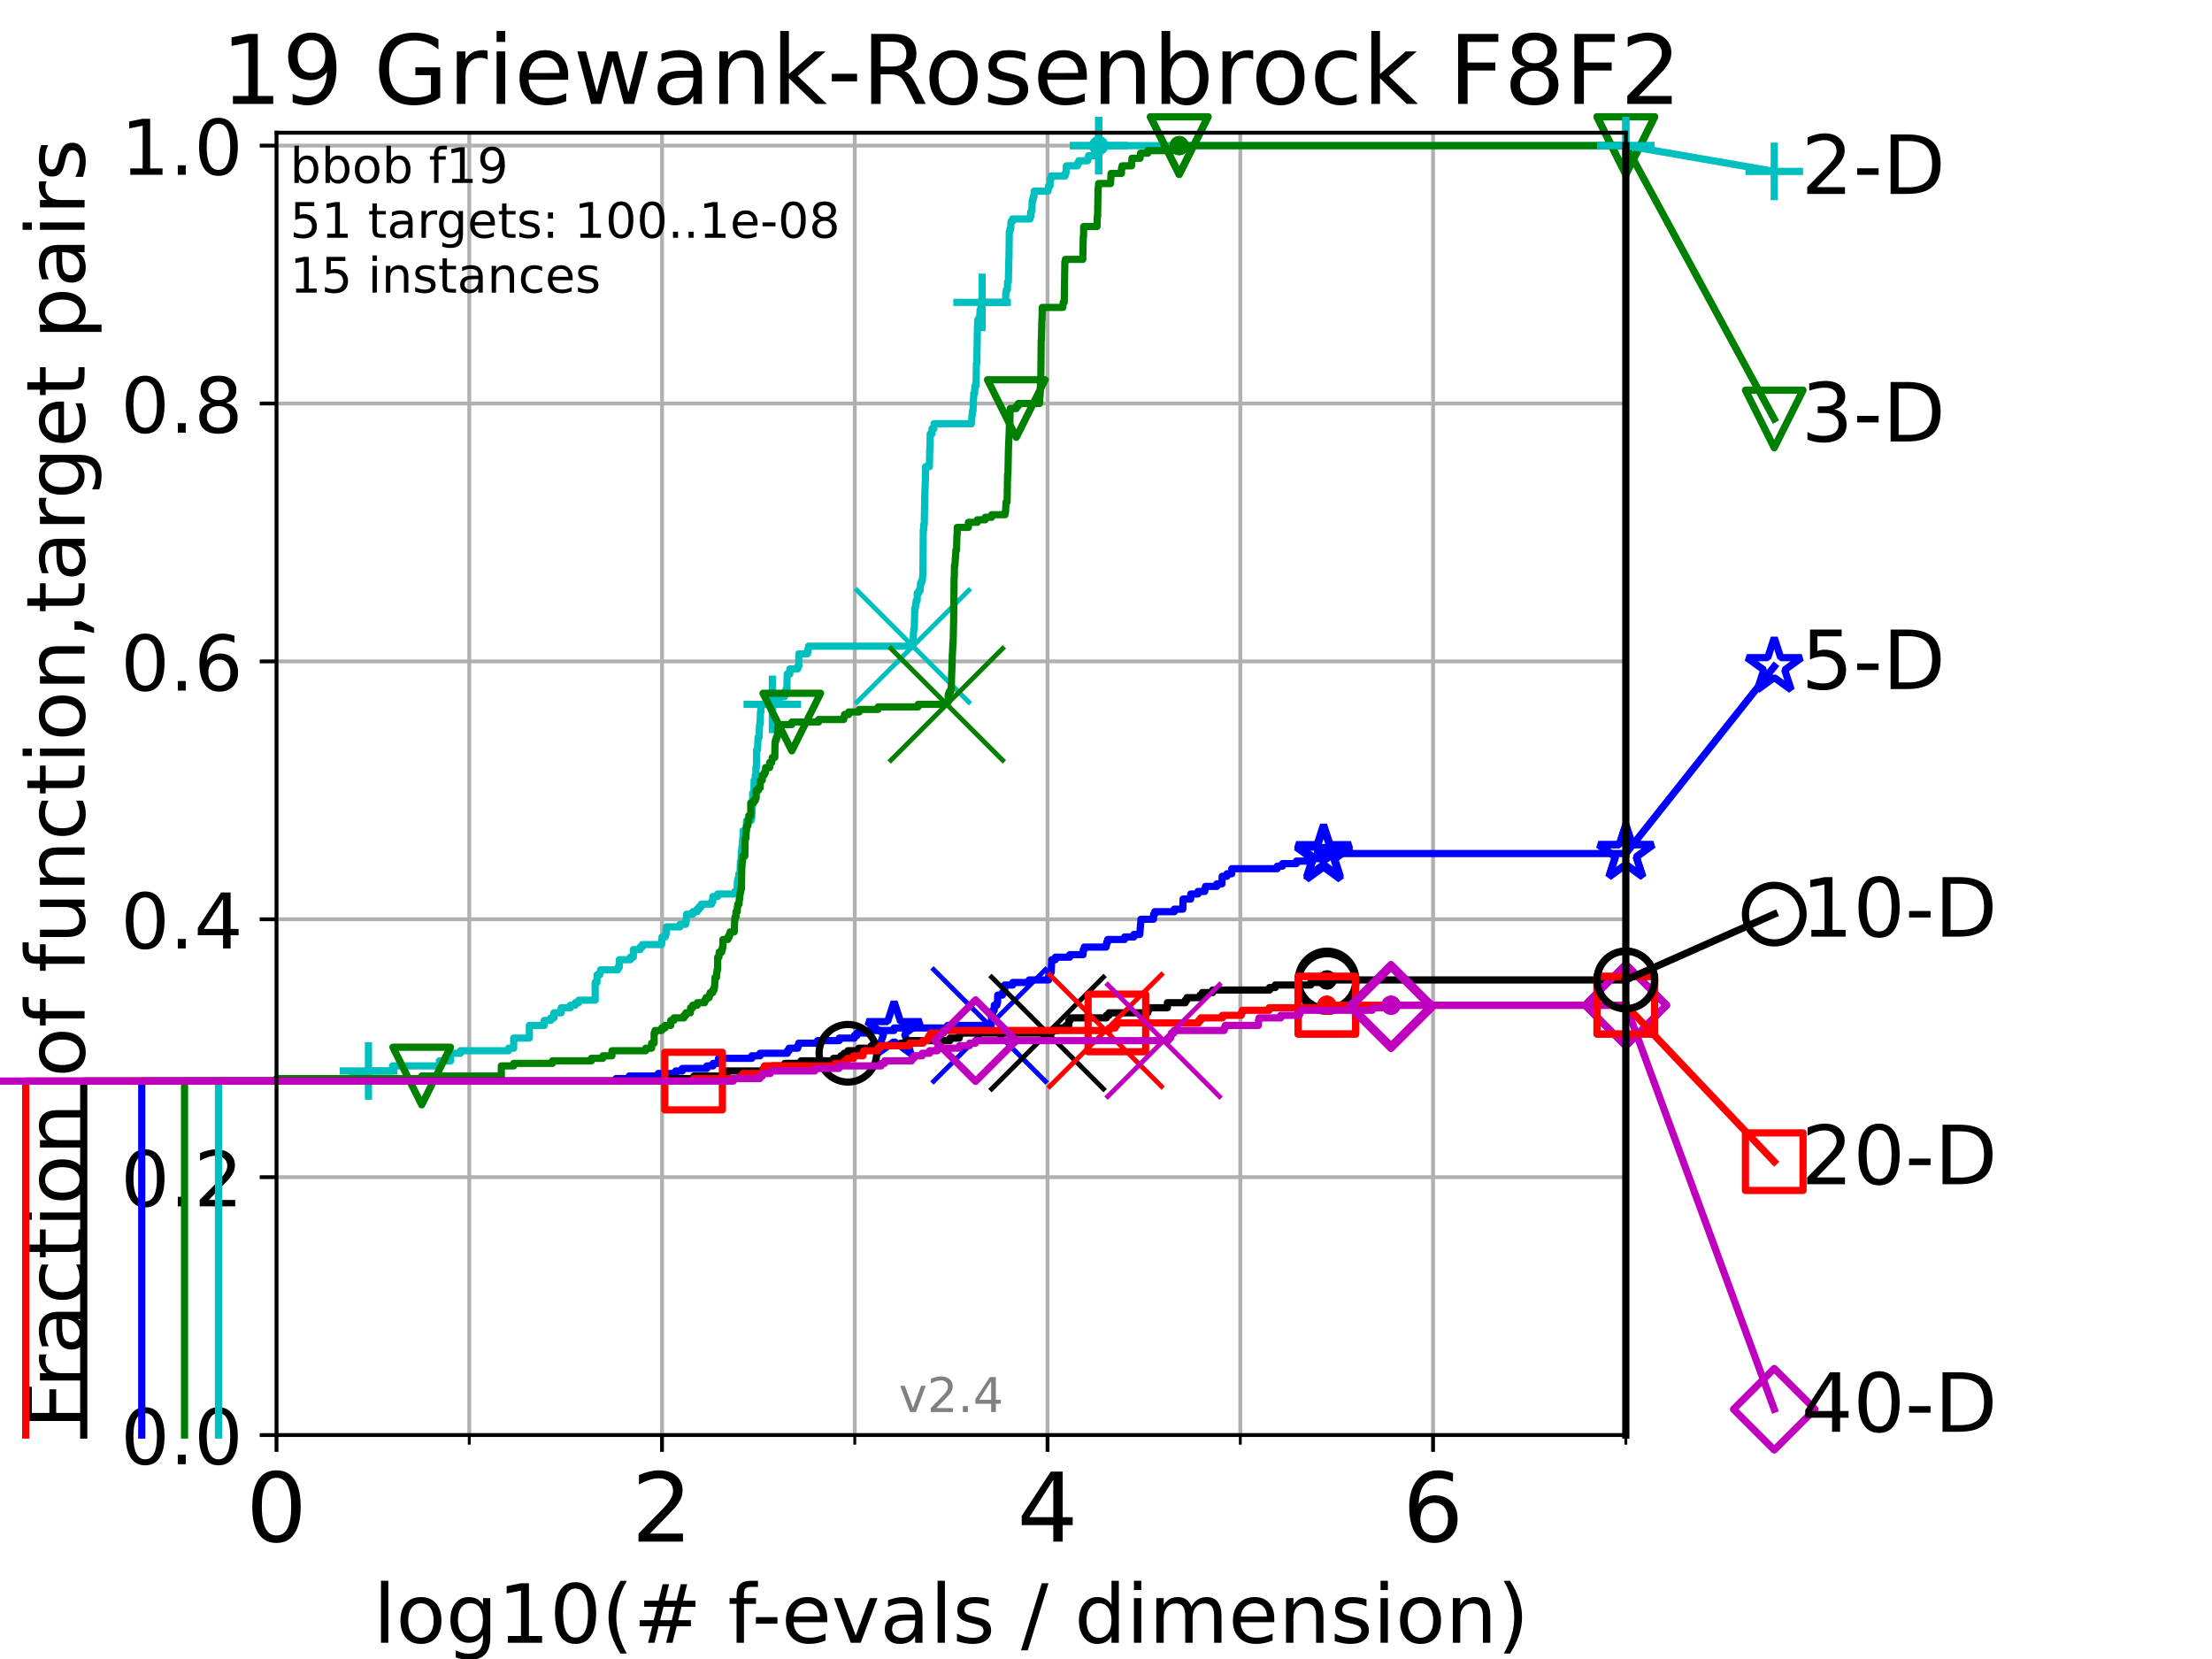 <?xml version="1.0" encoding="utf-8" standalone="no"?>
<!DOCTYPE svg PUBLIC "-//W3C//DTD SVG 1.1//EN"
  "http://www.w3.org/Graphics/SVG/1.1/DTD/svg11.dtd">
<!-- Created with matplotlib (https://matplotlib.org/) -->
<svg height="345.6pt" version="1.1" viewBox="0 0 460.8 345.6" width="460.8pt" xmlns="http://www.w3.org/2000/svg" xmlns:xlink="http://www.w3.org/1999/xlink">
 <defs>
  <style type="text/css">*{stroke-linecap:butt;stroke-linejoin:round;}</style>
 </defs>
 <g id="figure_1">
  <g id="patch_1">
   <path d="M 0 345.6 
L 460.8 345.6 
L 460.8 0 
L 0 0 
z
" style="fill:#ffffff;"/>
  </g>
  <g id="axes_1">
   <g id="patch_2">
    <path d="M 57.6 298.944 
L 338.688 298.944 
L 338.688 27.648 
L 57.6 27.648 
z
" style="fill:#ffffff;"/>
   </g>
   <g id="matplotlib.axis_1">
    <g id="xtick_1">
     <g id="line2d_1">
      <path clip-path="url(#p27afd93622)" d="M 57.6 298.944 
L 57.6 27.648 
" style="fill:none;stroke:#b0b0b0;stroke-linecap:square;stroke-width:0.8;"/>
     </g>
     <g id="line2d_2">
      <defs>
       <path d="M 0 0 
L 0 3.5 
" id="m63b91e34a0" style="stroke:#000000;stroke-width:0.8;"/>
      </defs>
      <g>
       <use style="stroke:#000000;stroke-width:0.8;" x="57.6" xlink:href="#m63b91e34a0" y="298.944"/>
      </g>
     </g>
     <g id="text_1">
      <!-- 0 -->
      <g transform="translate(51.237 321.141)scale(0.2 -0.2)">
       <defs>
        <path d="M 31.781 66.406 
Q 24.172 66.406 20.328 58.906 
Q 16.5 51.422 16.5 36.375 
Q 16.5 21.391 20.328 13.891 
Q 24.172 6.391 31.781 6.391 
Q 39.453 6.391 43.281 13.891 
Q 47.125 21.391 47.125 36.375 
Q 47.125 51.422 43.281 58.906 
Q 39.453 66.406 31.781 66.406 
z
M 31.781 74.219 
Q 44.047 74.219 50.516 64.516 
Q 56.984 54.828 56.984 36.375 
Q 56.984 17.969 50.516 8.266 
Q 44.047 -1.422 31.781 -1.422 
Q 19.531 -1.422 13.062 8.266 
Q 6.594 17.969 6.594 36.375 
Q 6.594 54.828 13.062 64.516 
Q 19.531 74.219 31.781 74.219 
z
" id="DejaVuSans-48"/>
       </defs>
       <use xlink:href="#DejaVuSans-48"/>
      </g>
     </g>
    </g>
    <g id="xtick_2">
     <g id="line2d_3">
      <path clip-path="url(#p27afd93622)" d="M 137.911 298.944 
L 137.911 27.648 
" style="fill:none;stroke:#b0b0b0;stroke-linecap:square;stroke-width:0.8;"/>
     </g>
     <g id="line2d_4">
      <g>
       <use style="stroke:#000000;stroke-width:0.8;" x="137.911" xlink:href="#m63b91e34a0" y="298.944"/>
      </g>
     </g>
     <g id="text_2">
      <!-- 2 -->
      <g transform="translate(131.548 321.141)scale(0.2 -0.2)">
       <defs>
        <path d="M 19.188 8.297 
L 53.609 8.297 
L 53.609 0 
L 7.328 0 
L 7.328 8.297 
Q 12.938 14.109 22.625 23.891 
Q 32.328 33.688 34.812 36.531 
Q 39.547 41.844 41.422 45.531 
Q 43.312 49.219 43.312 52.781 
Q 43.312 58.594 39.234 62.25 
Q 35.156 65.922 28.609 65.922 
Q 23.969 65.922 18.812 64.312 
Q 13.672 62.703 7.812 59.422 
L 7.812 69.391 
Q 13.766 71.781 18.938 73 
Q 24.125 74.219 28.422 74.219 
Q 39.75 74.219 46.484 68.547 
Q 53.219 62.891 53.219 53.422 
Q 53.219 48.922 51.531 44.891 
Q 49.859 40.875 45.406 35.406 
Q 44.188 33.984 37.641 27.219 
Q 31.109 20.453 19.188 8.297 
z
" id="DejaVuSans-50"/>
       </defs>
       <use xlink:href="#DejaVuSans-50"/>
      </g>
     </g>
    </g>
    <g id="xtick_3">
     <g id="line2d_5">
      <path clip-path="url(#p27afd93622)" d="M 218.222 298.944 
L 218.222 27.648 
" style="fill:none;stroke:#b0b0b0;stroke-linecap:square;stroke-width:0.8;"/>
     </g>
     <g id="line2d_6">
      <g>
       <use style="stroke:#000000;stroke-width:0.8;" x="218.222" xlink:href="#m63b91e34a0" y="298.944"/>
      </g>
     </g>
     <g id="text_3">
      <!-- 4 -->
      <g transform="translate(211.859 321.141)scale(0.2 -0.2)">
       <defs>
        <path d="M 37.797 64.312 
L 12.891 25.391 
L 37.797 25.391 
z
M 35.203 72.906 
L 47.609 72.906 
L 47.609 25.391 
L 58.016 25.391 
L 58.016 17.188 
L 47.609 17.188 
L 47.609 0 
L 37.797 0 
L 37.797 17.188 
L 4.891 17.188 
L 4.891 26.703 
z
" id="DejaVuSans-52"/>
       </defs>
       <use xlink:href="#DejaVuSans-52"/>
      </g>
     </g>
    </g>
    <g id="xtick_4">
     <g id="line2d_7">
      <path clip-path="url(#p27afd93622)" d="M 298.533 298.944 
L 298.533 27.648 
" style="fill:none;stroke:#b0b0b0;stroke-linecap:square;stroke-width:0.8;"/>
     </g>
     <g id="line2d_8">
      <g>
       <use style="stroke:#000000;stroke-width:0.8;" x="298.533" xlink:href="#m63b91e34a0" y="298.944"/>
      </g>
     </g>
     <g id="text_4">
      <!-- 6 -->
      <g transform="translate(292.17 321.141)scale(0.2 -0.2)">
       <defs>
        <path d="M 33.016 40.375 
Q 26.375 40.375 22.484 35.828 
Q 18.609 31.297 18.609 23.391 
Q 18.609 15.531 22.484 10.953 
Q 26.375 6.391 33.016 6.391 
Q 39.656 6.391 43.531 10.953 
Q 47.406 15.531 47.406 23.391 
Q 47.406 31.297 43.531 35.828 
Q 39.656 40.375 33.016 40.375 
z
M 52.594 71.297 
L 52.594 62.312 
Q 48.875 64.062 45.094 64.984 
Q 41.312 65.922 37.594 65.922 
Q 27.828 65.922 22.672 59.328 
Q 17.531 52.734 16.797 39.406 
Q 19.672 43.656 24.016 45.922 
Q 28.375 48.188 33.594 48.188 
Q 44.578 48.188 50.953 41.516 
Q 57.328 34.859 57.328 23.391 
Q 57.328 12.156 50.688 5.359 
Q 44.047 -1.422 33.016 -1.422 
Q 20.359 -1.422 13.672 8.266 
Q 6.984 17.969 6.984 36.375 
Q 6.984 53.656 15.188 63.938 
Q 23.391 74.219 37.203 74.219 
Q 40.922 74.219 44.703 73.484 
Q 48.484 72.75 52.594 71.297 
z
" id="DejaVuSans-54"/>
       </defs>
       <use xlink:href="#DejaVuSans-54"/>
      </g>
     </g>
    </g>
    <g id="xtick_5">
     <g id="line2d_9">
      <path clip-path="url(#p27afd93622)" d="M 97.755 298.944 
L 97.755 27.648 
" style="fill:none;stroke:#b0b0b0;stroke-linecap:square;stroke-width:0.8;"/>
     </g>
     <g id="line2d_10">
      <defs>
       <path d="M 0 0 
L 0 2 
" id="mf26a9eaea1" style="stroke:#000000;stroke-width:0.6;"/>
      </defs>
      <g>
       <use style="stroke:#000000;stroke-width:0.6;" x="97.755" xlink:href="#mf26a9eaea1" y="298.944"/>
      </g>
     </g>
    </g>
    <g id="xtick_6">
     <g id="line2d_11">
      <path clip-path="url(#p27afd93622)" d="M 178.066 298.944 
L 178.066 27.648 
" style="fill:none;stroke:#b0b0b0;stroke-linecap:square;stroke-width:0.8;"/>
     </g>
     <g id="line2d_12">
      <g>
       <use style="stroke:#000000;stroke-width:0.6;" x="178.066" xlink:href="#mf26a9eaea1" y="298.944"/>
      </g>
     </g>
    </g>
    <g id="xtick_7">
     <g id="line2d_13">
      <path clip-path="url(#p27afd93622)" d="M 258.377 298.944 
L 258.377 27.648 
" style="fill:none;stroke:#b0b0b0;stroke-linecap:square;stroke-width:0.8;"/>
     </g>
     <g id="line2d_14">
      <g>
       <use style="stroke:#000000;stroke-width:0.6;" x="258.377" xlink:href="#mf26a9eaea1" y="298.944"/>
      </g>
     </g>
    </g>
    <g id="xtick_8">
     <g id="line2d_15">
      <path clip-path="url(#p27afd93622)" d="M 338.688 298.944 
L 338.688 27.648 
" style="fill:none;stroke:#b0b0b0;stroke-linecap:square;stroke-width:0.8;"/>
     </g>
     <g id="line2d_16">
      <g>
       <use style="stroke:#000000;stroke-width:0.6;" x="338.688" xlink:href="#mf26a9eaea1" y="298.944"/>
      </g>
     </g>
    </g>
    <g id="text_5">
     <!-- log10(# f-evals / dimension) -->
     <g transform="translate(77.764 342.218)scale(0.17 -0.17)">
      <defs>
       <path d="M 9.422 75.984 
L 18.406 75.984 
L 18.406 0 
L 9.422 0 
z
" id="DejaVuSans-108"/>
       <path d="M 30.609 48.391 
Q 23.391 48.391 19.188 42.75 
Q 14.984 37.109 14.984 27.297 
Q 14.984 17.484 19.156 11.844 
Q 23.344 6.203 30.609 6.203 
Q 37.797 6.203 41.984 11.859 
Q 46.188 17.531 46.188 27.297 
Q 46.188 37.016 41.984 42.703 
Q 37.797 48.391 30.609 48.391 
z
M 30.609 56 
Q 42.328 56 49.016 48.375 
Q 55.719 40.766 55.719 27.297 
Q 55.719 13.875 49.016 6.219 
Q 42.328 -1.422 30.609 -1.422 
Q 18.844 -1.422 12.172 6.219 
Q 5.516 13.875 5.516 27.297 
Q 5.516 40.766 12.172 48.375 
Q 18.844 56 30.609 56 
z
" id="DejaVuSans-111"/>
       <path d="M 45.406 27.984 
Q 45.406 37.75 41.375 43.109 
Q 37.359 48.484 30.078 48.484 
Q 22.859 48.484 18.828 43.109 
Q 14.797 37.75 14.797 27.984 
Q 14.797 18.266 18.828 12.891 
Q 22.859 7.516 30.078 7.516 
Q 37.359 7.516 41.375 12.891 
Q 45.406 18.266 45.406 27.984 
z
M 54.391 6.781 
Q 54.391 -7.172 48.188 -13.984 
Q 42 -20.797 29.203 -20.797 
Q 24.469 -20.797 20.266 -20.094 
Q 16.062 -19.391 12.109 -17.922 
L 12.109 -9.188 
Q 16.062 -11.328 19.922 -12.344 
Q 23.781 -13.375 27.781 -13.375 
Q 36.625 -13.375 41.016 -8.766 
Q 45.406 -4.156 45.406 5.172 
L 45.406 9.625 
Q 42.625 4.781 38.281 2.391 
Q 33.938 0 27.875 0 
Q 17.828 0 11.672 7.656 
Q 5.516 15.328 5.516 27.984 
Q 5.516 40.672 11.672 48.328 
Q 17.828 56 27.875 56 
Q 33.938 56 38.281 53.609 
Q 42.625 51.219 45.406 46.391 
L 45.406 54.688 
L 54.391 54.688 
z
" id="DejaVuSans-103"/>
       <path d="M 12.406 8.297 
L 28.516 8.297 
L 28.516 63.922 
L 10.984 60.406 
L 10.984 69.391 
L 28.422 72.906 
L 38.281 72.906 
L 38.281 8.297 
L 54.391 8.297 
L 54.391 0 
L 12.406 0 
z
" id="DejaVuSans-49"/>
       <path d="M 31 75.875 
Q 24.469 64.656 21.281 53.656 
Q 18.109 42.672 18.109 31.391 
Q 18.109 20.125 21.312 9.062 
Q 24.516 -2 31 -13.188 
L 23.188 -13.188 
Q 15.875 -1.703 12.234 9.375 
Q 8.594 20.453 8.594 31.391 
Q 8.594 42.281 12.203 53.312 
Q 15.828 64.359 23.188 75.875 
z
" id="DejaVuSans-40"/>
       <path d="M 51.125 44 
L 36.922 44 
L 32.812 27.688 
L 47.125 27.688 
z
M 43.797 71.781 
L 38.719 51.516 
L 52.984 51.516 
L 58.109 71.781 
L 65.922 71.781 
L 60.891 51.516 
L 76.125 51.516 
L 76.125 44 
L 58.984 44 
L 54.984 27.688 
L 70.516 27.688 
L 70.516 20.219 
L 53.078 20.219 
L 48 0 
L 40.188 0 
L 45.219 20.219 
L 30.906 20.219 
L 25.875 0 
L 18.016 0 
L 23.094 20.219 
L 7.719 20.219 
L 7.719 27.688 
L 24.906 27.688 
L 29 44 
L 13.281 44 
L 13.281 51.516 
L 30.906 51.516 
L 35.891 71.781 
z
" id="DejaVuSans-35"/>
       <path id="DejaVuSans-32"/>
       <path d="M 37.109 75.984 
L 37.109 68.5 
L 28.516 68.5 
Q 23.688 68.5 21.797 66.547 
Q 19.922 64.594 19.922 59.516 
L 19.922 54.688 
L 34.719 54.688 
L 34.719 47.703 
L 19.922 47.703 
L 19.922 0 
L 10.891 0 
L 10.891 47.703 
L 2.297 47.703 
L 2.297 54.688 
L 10.891 54.688 
L 10.891 58.5 
Q 10.891 67.625 15.141 71.797 
Q 19.391 75.984 28.609 75.984 
z
" id="DejaVuSans-102"/>
       <path d="M 4.891 31.391 
L 31.203 31.391 
L 31.203 23.391 
L 4.891 23.391 
z
" id="DejaVuSans-45"/>
       <path d="M 56.203 29.594 
L 56.203 25.203 
L 14.891 25.203 
Q 15.484 15.922 20.484 11.062 
Q 25.484 6.203 34.422 6.203 
Q 39.594 6.203 44.453 7.469 
Q 49.312 8.734 54.109 11.281 
L 54.109 2.781 
Q 49.266 0.734 44.188 -0.344 
Q 39.109 -1.422 33.891 -1.422 
Q 20.797 -1.422 13.156 6.188 
Q 5.516 13.812 5.516 26.812 
Q 5.516 40.234 12.766 48.109 
Q 20.016 56 32.328 56 
Q 43.359 56 49.781 48.891 
Q 56.203 41.797 56.203 29.594 
z
M 47.219 32.234 
Q 47.125 39.594 43.094 43.984 
Q 39.062 48.391 32.422 48.391 
Q 24.906 48.391 20.391 44.141 
Q 15.875 39.891 15.188 32.172 
z
" id="DejaVuSans-101"/>
       <path d="M 2.984 54.688 
L 12.5 54.688 
L 29.594 8.797 
L 46.688 54.688 
L 56.203 54.688 
L 35.688 0 
L 23.484 0 
z
" id="DejaVuSans-118"/>
       <path d="M 34.281 27.484 
Q 23.391 27.484 19.188 25 
Q 14.984 22.516 14.984 16.5 
Q 14.984 11.719 18.141 8.906 
Q 21.297 6.109 26.703 6.109 
Q 34.188 6.109 38.703 11.406 
Q 43.219 16.703 43.219 25.484 
L 43.219 27.484 
z
M 52.203 31.203 
L 52.203 0 
L 43.219 0 
L 43.219 8.297 
Q 40.141 3.328 35.547 0.953 
Q 30.953 -1.422 24.312 -1.422 
Q 15.922 -1.422 10.953 3.297 
Q 6 8.016 6 15.922 
Q 6 25.141 12.172 29.828 
Q 18.359 34.516 30.609 34.516 
L 43.219 34.516 
L 43.219 35.406 
Q 43.219 41.609 39.141 45 
Q 35.062 48.391 27.688 48.391 
Q 23 48.391 18.547 47.266 
Q 14.109 46.141 10.016 43.891 
L 10.016 52.203 
Q 14.938 54.109 19.578 55.047 
Q 24.219 56 28.609 56 
Q 40.484 56 46.344 49.844 
Q 52.203 43.703 52.203 31.203 
z
" id="DejaVuSans-97"/>
       <path d="M 44.281 53.078 
L 44.281 44.578 
Q 40.484 46.531 36.375 47.5 
Q 32.281 48.484 27.875 48.484 
Q 21.188 48.484 17.844 46.438 
Q 14.5 44.391 14.5 40.281 
Q 14.5 37.156 16.891 35.375 
Q 19.281 33.594 26.516 31.984 
L 29.594 31.297 
Q 39.156 29.25 43.188 25.516 
Q 47.219 21.781 47.219 15.094 
Q 47.219 7.469 41.188 3.016 
Q 35.156 -1.422 24.609 -1.422 
Q 20.219 -1.422 15.453 -0.562 
Q 10.688 0.297 5.422 2 
L 5.422 11.281 
Q 10.406 8.688 15.234 7.391 
Q 20.062 6.109 24.812 6.109 
Q 31.156 6.109 34.562 8.281 
Q 37.984 10.453 37.984 14.406 
Q 37.984 18.062 35.516 20.016 
Q 33.062 21.969 24.703 23.781 
L 21.578 24.516 
Q 13.234 26.266 9.516 29.906 
Q 5.812 33.547 5.812 39.891 
Q 5.812 47.609 11.281 51.797 
Q 16.75 56 26.812 56 
Q 31.781 56 36.172 55.266 
Q 40.578 54.547 44.281 53.078 
z
" id="DejaVuSans-115"/>
       <path d="M 25.391 72.906 
L 33.688 72.906 
L 8.297 -9.281 
L 0 -9.281 
z
" id="DejaVuSans-47"/>
       <path d="M 45.406 46.391 
L 45.406 75.984 
L 54.391 75.984 
L 54.391 0 
L 45.406 0 
L 45.406 8.203 
Q 42.578 3.328 38.25 0.953 
Q 33.938 -1.422 27.875 -1.422 
Q 17.969 -1.422 11.734 6.484 
Q 5.516 14.406 5.516 27.297 
Q 5.516 40.188 11.734 48.094 
Q 17.969 56 27.875 56 
Q 33.938 56 38.25 53.625 
Q 42.578 51.266 45.406 46.391 
z
M 14.797 27.297 
Q 14.797 17.391 18.875 11.75 
Q 22.953 6.109 30.078 6.109 
Q 37.203 6.109 41.297 11.75 
Q 45.406 17.391 45.406 27.297 
Q 45.406 37.203 41.297 42.844 
Q 37.203 48.484 30.078 48.484 
Q 22.953 48.484 18.875 42.844 
Q 14.797 37.203 14.797 27.297 
z
" id="DejaVuSans-100"/>
       <path d="M 9.422 54.688 
L 18.406 54.688 
L 18.406 0 
L 9.422 0 
z
M 9.422 75.984 
L 18.406 75.984 
L 18.406 64.594 
L 9.422 64.594 
z
" id="DejaVuSans-105"/>
       <path d="M 52 44.188 
Q 55.375 50.25 60.062 53.125 
Q 64.75 56 71.094 56 
Q 79.641 56 84.281 50.016 
Q 88.922 44.047 88.922 33.016 
L 88.922 0 
L 79.891 0 
L 79.891 32.719 
Q 79.891 40.578 77.094 44.375 
Q 74.312 48.188 68.609 48.188 
Q 61.625 48.188 57.562 43.547 
Q 53.516 38.922 53.516 30.906 
L 53.516 0 
L 44.484 0 
L 44.484 32.719 
Q 44.484 40.625 41.703 44.406 
Q 38.922 48.188 33.109 48.188 
Q 26.219 48.188 22.156 43.531 
Q 18.109 38.875 18.109 30.906 
L 18.109 0 
L 9.078 0 
L 9.078 54.688 
L 18.109 54.688 
L 18.109 46.188 
Q 21.188 51.219 25.484 53.609 
Q 29.781 56 35.688 56 
Q 41.656 56 45.828 52.969 
Q 50 49.953 52 44.188 
z
" id="DejaVuSans-109"/>
       <path d="M 54.891 33.016 
L 54.891 0 
L 45.906 0 
L 45.906 32.719 
Q 45.906 40.484 42.875 44.328 
Q 39.844 48.188 33.797 48.188 
Q 26.516 48.188 22.312 43.547 
Q 18.109 38.922 18.109 30.906 
L 18.109 0 
L 9.078 0 
L 9.078 54.688 
L 18.109 54.688 
L 18.109 46.188 
Q 21.344 51.125 25.703 53.562 
Q 30.078 56 35.797 56 
Q 45.219 56 50.047 50.172 
Q 54.891 44.344 54.891 33.016 
z
" id="DejaVuSans-110"/>
       <path d="M 8.016 75.875 
L 15.828 75.875 
Q 23.141 64.359 26.781 53.312 
Q 30.422 42.281 30.422 31.391 
Q 30.422 20.453 26.781 9.375 
Q 23.141 -1.703 15.828 -13.188 
L 8.016 -13.188 
Q 14.5 -2 17.703 9.062 
Q 20.906 20.125 20.906 31.391 
Q 20.906 42.672 17.703 53.656 
Q 14.5 64.656 8.016 75.875 
z
" id="DejaVuSans-41"/>
      </defs>
      <use xlink:href="#DejaVuSans-108"/>
      <use x="27.783" xlink:href="#DejaVuSans-111"/>
      <use x="88.965" xlink:href="#DejaVuSans-103"/>
      <use x="152.441" xlink:href="#DejaVuSans-49"/>
      <use x="216.064" xlink:href="#DejaVuSans-48"/>
      <use x="279.688" xlink:href="#DejaVuSans-40"/>
      <use x="318.701" xlink:href="#DejaVuSans-35"/>
      <use x="402.49" xlink:href="#DejaVuSans-32"/>
      <use x="434.277" xlink:href="#DejaVuSans-102"/>
      <use x="463.982" xlink:href="#DejaVuSans-45"/>
      <use x="500.066" xlink:href="#DejaVuSans-101"/>
      <use x="561.59" xlink:href="#DejaVuSans-118"/>
      <use x="620.77" xlink:href="#DejaVuSans-97"/>
      <use x="682.049" xlink:href="#DejaVuSans-108"/>
      <use x="709.832" xlink:href="#DejaVuSans-115"/>
      <use x="761.932" xlink:href="#DejaVuSans-32"/>
      <use x="793.719" xlink:href="#DejaVuSans-47"/>
      <use x="827.41" xlink:href="#DejaVuSans-32"/>
      <use x="859.197" xlink:href="#DejaVuSans-100"/>
      <use x="922.674" xlink:href="#DejaVuSans-105"/>
      <use x="950.457" xlink:href="#DejaVuSans-109"/>
      <use x="1047.869" xlink:href="#DejaVuSans-101"/>
      <use x="1109.393" xlink:href="#DejaVuSans-110"/>
      <use x="1172.771" xlink:href="#DejaVuSans-115"/>
      <use x="1224.871" xlink:href="#DejaVuSans-105"/>
      <use x="1252.654" xlink:href="#DejaVuSans-111"/>
      <use x="1313.836" xlink:href="#DejaVuSans-110"/>
      <use x="1377.215" xlink:href="#DejaVuSans-41"/>
     </g>
    </g>
   </g>
   <g id="matplotlib.axis_2">
    <g id="ytick_1">
     <g id="line2d_17">
      <path clip-path="url(#p27afd93622)" d="M 57.6 298.944 
L 338.688 298.944 
" style="fill:none;stroke:#b0b0b0;stroke-linecap:square;stroke-width:0.8;"/>
     </g>
     <g id="line2d_18">
      <defs>
       <path d="M 0 0 
L -3.5 0 
" id="ma6da1df827" style="stroke:#000000;stroke-width:0.8;"/>
      </defs>
      <g>
       <use style="stroke:#000000;stroke-width:0.8;" x="57.6" xlink:href="#ma6da1df827" y="298.944"/>
      </g>
     </g>
     <g id="text_6">
      <!-- 0.0 -->
      <g transform="translate(25.155 305.023)scale(0.16 -0.16)">
       <defs>
        <path d="M 10.688 12.406 
L 21 12.406 
L 21 0 
L 10.688 0 
z
" id="DejaVuSans-46"/>
       </defs>
       <use xlink:href="#DejaVuSans-48"/>
       <use x="63.623" xlink:href="#DejaVuSans-46"/>
       <use x="95.41" xlink:href="#DejaVuSans-48"/>
      </g>
     </g>
    </g>
    <g id="ytick_2">
     <g id="line2d_19">
      <path clip-path="url(#p27afd93622)" d="M 57.6 245.222 
L 338.688 245.222 
" style="fill:none;stroke:#b0b0b0;stroke-linecap:square;stroke-width:0.8;"/>
     </g>
     <g id="line2d_20">
      <g>
       <use style="stroke:#000000;stroke-width:0.8;" x="57.6" xlink:href="#ma6da1df827" y="245.222"/>
      </g>
     </g>
     <g id="text_7">
      <!-- 0.2 -->
      <g transform="translate(25.155 251.301)scale(0.16 -0.16)">
       <use xlink:href="#DejaVuSans-48"/>
       <use x="63.623" xlink:href="#DejaVuSans-46"/>
       <use x="95.41" xlink:href="#DejaVuSans-50"/>
      </g>
     </g>
    </g>
    <g id="ytick_3">
     <g id="line2d_21">
      <path clip-path="url(#p27afd93622)" d="M 57.6 191.5 
L 338.688 191.5 
" style="fill:none;stroke:#b0b0b0;stroke-linecap:square;stroke-width:0.8;"/>
     </g>
     <g id="line2d_22">
      <g>
       <use style="stroke:#000000;stroke-width:0.8;" x="57.6" xlink:href="#ma6da1df827" y="191.5"/>
      </g>
     </g>
     <g id="text_8">
      <!-- 0.4 -->
      <g transform="translate(25.155 197.579)scale(0.16 -0.16)">
       <use xlink:href="#DejaVuSans-48"/>
       <use x="63.623" xlink:href="#DejaVuSans-46"/>
       <use x="95.41" xlink:href="#DejaVuSans-52"/>
      </g>
     </g>
    </g>
    <g id="ytick_4">
     <g id="line2d_23">
      <path clip-path="url(#p27afd93622)" d="M 57.6 137.778 
L 338.688 137.778 
" style="fill:none;stroke:#b0b0b0;stroke-linecap:square;stroke-width:0.8;"/>
     </g>
     <g id="line2d_24">
      <g>
       <use style="stroke:#000000;stroke-width:0.8;" x="57.6" xlink:href="#ma6da1df827" y="137.778"/>
      </g>
     </g>
     <g id="text_9">
      <!-- 0.6 -->
      <g transform="translate(25.155 143.857)scale(0.16 -0.16)">
       <use xlink:href="#DejaVuSans-48"/>
       <use x="63.623" xlink:href="#DejaVuSans-46"/>
       <use x="95.41" xlink:href="#DejaVuSans-54"/>
      </g>
     </g>
    </g>
    <g id="ytick_5">
     <g id="line2d_25">
      <path clip-path="url(#p27afd93622)" d="M 57.6 84.056 
L 338.688 84.056 
" style="fill:none;stroke:#b0b0b0;stroke-linecap:square;stroke-width:0.8;"/>
     </g>
     <g id="line2d_26">
      <g>
       <use style="stroke:#000000;stroke-width:0.8;" x="57.6" xlink:href="#ma6da1df827" y="84.056"/>
      </g>
     </g>
     <g id="text_10">
      <!-- 0.8 -->
      <g transform="translate(25.155 90.135)scale(0.16 -0.16)">
       <defs>
        <path d="M 31.781 34.625 
Q 24.75 34.625 20.719 30.859 
Q 16.703 27.094 16.703 20.516 
Q 16.703 13.922 20.719 10.156 
Q 24.75 6.391 31.781 6.391 
Q 38.812 6.391 42.859 10.172 
Q 46.922 13.969 46.922 20.516 
Q 46.922 27.094 42.891 30.859 
Q 38.875 34.625 31.781 34.625 
z
M 21.922 38.812 
Q 15.578 40.375 12.031 44.719 
Q 8.5 49.078 8.5 55.328 
Q 8.5 64.062 14.719 69.141 
Q 20.953 74.219 31.781 74.219 
Q 42.672 74.219 48.875 69.141 
Q 55.078 64.062 55.078 55.328 
Q 55.078 49.078 51.531 44.719 
Q 48 40.375 41.703 38.812 
Q 48.828 37.156 52.797 32.312 
Q 56.781 27.484 56.781 20.516 
Q 56.781 9.906 50.312 4.234 
Q 43.844 -1.422 31.781 -1.422 
Q 19.734 -1.422 13.25 4.234 
Q 6.781 9.906 6.781 20.516 
Q 6.781 27.484 10.781 32.312 
Q 14.797 37.156 21.922 38.812 
z
M 18.312 54.391 
Q 18.312 48.734 21.844 45.562 
Q 25.391 42.391 31.781 42.391 
Q 38.141 42.391 41.719 45.562 
Q 45.312 48.734 45.312 54.391 
Q 45.312 60.062 41.719 63.234 
Q 38.141 66.406 31.781 66.406 
Q 25.391 66.406 21.844 63.234 
Q 18.312 60.062 18.312 54.391 
z
" id="DejaVuSans-56"/>
       </defs>
       <use xlink:href="#DejaVuSans-48"/>
       <use x="63.623" xlink:href="#DejaVuSans-46"/>
       <use x="95.41" xlink:href="#DejaVuSans-56"/>
      </g>
     </g>
    </g>
    <g id="ytick_6">
     <g id="line2d_27">
      <path clip-path="url(#p27afd93622)" d="M 57.6 30.334 
L 338.688 30.334 
" style="fill:none;stroke:#b0b0b0;stroke-linecap:square;stroke-width:0.8;"/>
     </g>
     <g id="line2d_28">
      <g>
       <use style="stroke:#000000;stroke-width:0.8;" x="57.6" xlink:href="#ma6da1df827" y="30.334"/>
      </g>
     </g>
     <g id="text_11">
      <!-- 1.0 -->
      <g transform="translate(25.155 36.413)scale(0.16 -0.16)">
       <use xlink:href="#DejaVuSans-49"/>
       <use x="63.623" xlink:href="#DejaVuSans-46"/>
       <use x="95.41" xlink:href="#DejaVuSans-48"/>
      </g>
     </g>
    </g>
    <g id="text_12">
     <!-- Fraction of function,target pairs -->
     <g transform="translate(17.62 297.681)rotate(-90)scale(0.17 -0.17)">
      <defs>
       <path d="M 9.812 72.906 
L 51.703 72.906 
L 51.703 64.594 
L 19.672 64.594 
L 19.672 43.109 
L 48.578 43.109 
L 48.578 34.812 
L 19.672 34.812 
L 19.672 0 
L 9.812 0 
z
" id="DejaVuSans-70"/>
       <path d="M 41.109 46.297 
Q 39.594 47.172 37.812 47.578 
Q 36.031 48 33.891 48 
Q 26.266 48 22.188 43.047 
Q 18.109 38.094 18.109 28.812 
L 18.109 0 
L 9.078 0 
L 9.078 54.688 
L 18.109 54.688 
L 18.109 46.188 
Q 20.953 51.172 25.484 53.578 
Q 30.031 56 36.531 56 
Q 37.453 56 38.578 55.875 
Q 39.703 55.766 41.062 55.516 
z
" id="DejaVuSans-114"/>
       <path d="M 48.781 52.594 
L 48.781 44.188 
Q 44.969 46.297 41.141 47.344 
Q 37.312 48.391 33.406 48.391 
Q 24.656 48.391 19.812 42.844 
Q 14.984 37.312 14.984 27.297 
Q 14.984 17.281 19.812 11.734 
Q 24.656 6.203 33.406 6.203 
Q 37.312 6.203 41.141 7.25 
Q 44.969 8.297 48.781 10.406 
L 48.781 2.094 
Q 45.016 0.344 40.984 -0.531 
Q 36.969 -1.422 32.422 -1.422 
Q 20.062 -1.422 12.781 6.344 
Q 5.516 14.109 5.516 27.297 
Q 5.516 40.672 12.859 48.328 
Q 20.219 56 33.016 56 
Q 37.156 56 41.109 55.141 
Q 45.062 54.297 48.781 52.594 
z
" id="DejaVuSans-99"/>
       <path d="M 18.312 70.219 
L 18.312 54.688 
L 36.812 54.688 
L 36.812 47.703 
L 18.312 47.703 
L 18.312 18.016 
Q 18.312 11.328 20.141 9.422 
Q 21.969 7.516 27.594 7.516 
L 36.812 7.516 
L 36.812 0 
L 27.594 0 
Q 17.188 0 13.234 3.875 
Q 9.281 7.766 9.281 18.016 
L 9.281 47.703 
L 2.688 47.703 
L 2.688 54.688 
L 9.281 54.688 
L 9.281 70.219 
z
" id="DejaVuSans-116"/>
       <path d="M 8.5 21.578 
L 8.5 54.688 
L 17.484 54.688 
L 17.484 21.922 
Q 17.484 14.156 20.5 10.266 
Q 23.531 6.391 29.594 6.391 
Q 36.859 6.391 41.078 11.031 
Q 45.312 15.672 45.312 23.688 
L 45.312 54.688 
L 54.297 54.688 
L 54.297 0 
L 45.312 0 
L 45.312 8.406 
Q 42.047 3.422 37.719 1 
Q 33.406 -1.422 27.688 -1.422 
Q 18.266 -1.422 13.375 4.438 
Q 8.5 10.297 8.5 21.578 
z
M 31.109 56 
z
" id="DejaVuSans-117"/>
       <path d="M 11.719 12.406 
L 22.016 12.406 
L 22.016 4 
L 14.016 -11.625 
L 7.719 -11.625 
L 11.719 4 
z
" id="DejaVuSans-44"/>
       <path d="M 18.109 8.203 
L 18.109 -20.797 
L 9.078 -20.797 
L 9.078 54.688 
L 18.109 54.688 
L 18.109 46.391 
Q 20.953 51.266 25.266 53.625 
Q 29.594 56 35.594 56 
Q 45.562 56 51.781 48.094 
Q 58.016 40.188 58.016 27.297 
Q 58.016 14.406 51.781 6.484 
Q 45.562 -1.422 35.594 -1.422 
Q 29.594 -1.422 25.266 0.953 
Q 20.953 3.328 18.109 8.203 
z
M 48.688 27.297 
Q 48.688 37.203 44.609 42.844 
Q 40.531 48.484 33.406 48.484 
Q 26.266 48.484 22.188 42.844 
Q 18.109 37.203 18.109 27.297 
Q 18.109 17.391 22.188 11.75 
Q 26.266 6.109 33.406 6.109 
Q 40.531 6.109 44.609 11.75 
Q 48.688 17.391 48.688 27.297 
z
" id="DejaVuSans-112"/>
      </defs>
      <use xlink:href="#DejaVuSans-70"/>
      <use x="50.27" xlink:href="#DejaVuSans-114"/>
      <use x="91.383" xlink:href="#DejaVuSans-97"/>
      <use x="152.662" xlink:href="#DejaVuSans-99"/>
      <use x="207.643" xlink:href="#DejaVuSans-116"/>
      <use x="246.852" xlink:href="#DejaVuSans-105"/>
      <use x="274.635" xlink:href="#DejaVuSans-111"/>
      <use x="335.816" xlink:href="#DejaVuSans-110"/>
      <use x="399.195" xlink:href="#DejaVuSans-32"/>
      <use x="430.982" xlink:href="#DejaVuSans-111"/>
      <use x="492.164" xlink:href="#DejaVuSans-102"/>
      <use x="527.369" xlink:href="#DejaVuSans-32"/>
      <use x="559.156" xlink:href="#DejaVuSans-102"/>
      <use x="594.361" xlink:href="#DejaVuSans-117"/>
      <use x="657.74" xlink:href="#DejaVuSans-110"/>
      <use x="721.119" xlink:href="#DejaVuSans-99"/>
      <use x="776.1" xlink:href="#DejaVuSans-116"/>
      <use x="815.309" xlink:href="#DejaVuSans-105"/>
      <use x="843.092" xlink:href="#DejaVuSans-111"/>
      <use x="904.273" xlink:href="#DejaVuSans-110"/>
      <use x="967.652" xlink:href="#DejaVuSans-44"/>
      <use x="999.439" xlink:href="#DejaVuSans-116"/>
      <use x="1038.648" xlink:href="#DejaVuSans-97"/>
      <use x="1099.928" xlink:href="#DejaVuSans-114"/>
      <use x="1139.291" xlink:href="#DejaVuSans-103"/>
      <use x="1202.768" xlink:href="#DejaVuSans-101"/>
      <use x="1264.291" xlink:href="#DejaVuSans-116"/>
      <use x="1303.5" xlink:href="#DejaVuSans-32"/>
      <use x="1335.287" xlink:href="#DejaVuSans-112"/>
      <use x="1398.764" xlink:href="#DejaVuSans-97"/>
      <use x="1460.043" xlink:href="#DejaVuSans-105"/>
      <use x="1487.826" xlink:href="#DejaVuSans-114"/>
      <use x="1528.939" xlink:href="#DejaVuSans-115"/>
     </g>
    </g>
   </g>
   <g id="line2d_29">
    <defs>
     <path d="M 0 1.5 
C 0.398 1.5 0.779 1.342 1.061 1.061 
C 1.342 0.779 1.5 0.398 1.5 0 
C 1.5 -0.398 1.342 -0.779 1.061 -1.061 
C 0.779 -1.342 0.398 -1.5 0 -1.5 
C -0.398 -1.5 -0.779 -1.342 -1.061 -1.061 
C -1.342 -0.779 -1.5 -0.398 -1.5 0 
C -1.5 0.398 -1.342 0.779 -1.061 1.061 
C -0.779 1.342 -0.398 1.5 0 1.5 
z
" id="m8455613a6d" style="stroke:#00bfbf;"/>
    </defs>
    <g>
     <use style="fill:#00bfbf;stroke:#00bfbf;" x="228.881" xlink:href="#m8455613a6d" y="30.334"/>
     <use style="fill:#00bfbf;stroke:#00bfbf;" x="228.881" xlink:href="#m8455613a6d" y="30.334"/>
    </g>
   </g>
   <g id="line2d_30">
    <path d="M 45.512 298.944 
L 45.512 225.208 
L 73.579 225.208 
L 73.579 223.628 
L 76.759 223.628 
L 76.759 223.101 
L 81.776 223.101 
L 81.776 222.048 
L 91.535 222.048 
L 91.535 220.994 
L 93.864 220.994 
L 93.864 219.414 
L 95.918 219.414 
L 95.918 218.888 
L 105.952 218.888 
L 105.952 218.361 
L 107.009 218.361 
L 107.009 216.254 
L 110.274 216.254 
L 110.274 213.621 
L 113.383 213.621 
L 113.383 212.567 
L 114.751 212.567 
L 114.751 212.041 
L 115.397 212.041 
L 115.397 210.987 
L 116.914 210.987 
L 116.914 209.934 
L 118.839 209.934 
L 118.839 209.407 
L 119.85 209.407 
L 119.85 208.881 
L 120.572 208.881 
L 120.572 208.354 
L 123.985 208.354 
L 123.985 204.667 
L 124.369 204.667 
L 124.369 203.087 
L 124.928 203.087 
L 124.928 202.56 
L 125.111 202.56 
L 125.111 202.034 
L 128.709 202.034 
L 128.709 201.507 
L 129.002 201.507 
L 129.002 199.927 
L 131.313 199.927 
L 131.313 199.4 
L 131.938 199.4 
L 131.938 197.82 
L 133.353 197.82 
L 133.353 197.294 
L 133.8 197.294 
L 133.8 196.767 
L 137.823 196.767 
L 137.911 195.187 
L 138.595 195.187 
L 138.595 194.66 
L 138.762 194.66 
L 138.845 193.08 
L 141.662 193.08 
L 141.662 192.553 
L 142.818 192.553 
L 142.818 192.027 
L 142.95 192.027 
L 143.015 190.447 
L 144.33 190.447 
L 144.33 189.92 
L 145.213 189.92 
L 145.213 189.393 
L 145.666 189.393 
L 145.666 188.867 
L 146.107 188.867 
L 146.107 188.34 
L 148.258 188.34 
L 148.258 187.813 
L 148.497 187.813 
L 148.497 186.76 
L 149.513 186.76 
L 149.513 186.233 
L 153.106 186.233 
L 153.106 185.706 
L 153.538 185.706 
L 153.609 183.6 
L 153.715 183.6 
L 153.715 183.073 
L 153.89 183.073 
L 153.925 182.02 
L 154.167 182.02 
L 154.236 179.386 
L 154.372 179.386 
L 154.44 177.28 
L 154.507 177.28 
L 154.574 176.226 
L 154.675 176.226 
L 154.708 174.646 
L 154.807 174.646 
L 154.807 173.066 
L 155.361 173.066 
L 155.361 172.539 
L 155.521 172.539 
L 155.521 170.959 
L 156.449 170.959 
L 156.449 170.433 
L 156.599 170.433 
L 156.688 168.326 
L 156.718 168.326 
L 156.806 165.166 
L 157.07 165.166 
L 157.099 162.532 
L 157.33 162.532 
L 157.33 161.479 
L 157.472 161.479 
L 157.472 159.899 
L 157.585 159.899 
L 157.614 156.212 
L 157.81 156.212 
L 157.921 153.579 
L 158.141 153.579 
L 158.223 150.945 
L 158.331 150.945 
L 158.412 148.312 
L 158.519 148.312 
L 158.519 146.732 
L 160.891 146.732 
L 160.891 146.205 
L 162.152 146.205 
L 162.152 145.678 
L 162.282 145.678 
L 162.282 145.152 
L 163.429 145.152 
L 163.429 144.625 
L 163.729 144.625 
L 163.729 143.572 
L 163.926 143.572 
L 163.985 140.411 
L 164.543 140.411 
L 164.543 139.358 
L 166.169 139.358 
L 166.169 138.831 
L 166.409 138.831 
L 166.409 136.198 
L 168.233 136.198 
L 168.324 135.145 
L 168.431 135.145 
L 168.431 134.618 
L 190.198 134.618 
L 190.28 131.985 
L 190.315 131.985 
L 190.367 130.931 
L 190.465 130.931 
L 190.564 126.718 
L 190.682 126.718 
L 190.784 125.664 
L 190.851 125.664 
L 190.851 125.138 
L 191.071 125.138 
L 191.071 123.558 
L 191.391 123.558 
L 191.391 123.031 
L 191.685 123.031 
L 191.765 121.451 
L 191.994 121.451 
L 191.994 120.924 
L 192.15 120.924 
L 192.259 119.344 
L 192.266 119.344 
L 192.332 110.39 
L 192.416 110.39 
L 192.416 109.337 
L 192.538 109.337 
L 192.645 103.017 
L 192.664 103.017 
L 192.765 99.857 
L 192.78 99.857 
L 192.806 97.223 
L 193.608 97.223 
L 193.683 93.536 
L 193.729 93.536 
L 193.786 90.376 
L 194.15 90.376 
L 194.15 89.323 
L 194.551 89.323 
L 194.582 88.27 
L 202.37 88.27 
L 202.472 86.69 
L 202.519 86.69 
L 202.571 85.636 
L 202.694 85.636 
L 202.796 83.003 
L 202.836 83.003 
L 202.838 81.949 
L 203.045 81.949 
L 203.091 80.369 
L 203.332 80.369 
L 203.41 75.629 
L 203.491 75.629 
L 203.601 68.782 
L 203.607 68.782 
L 203.685 66.675 
L 203.942 66.675 
L 203.942 66.149 
L 204.105 66.149 
L 204.162 64.569 
L 204.337 64.569 
L 204.337 64.042 
L 204.588 64.042 
L 204.588 62.989 
L 209.465 62.989 
L 209.533 60.882 
L 209.639 60.882 
L 209.639 60.355 
L 209.86 60.355 
L 209.881 58.775 
L 210.06 58.775 
L 210.152 54.035 
L 210.185 54.035 
L 210.257 48.241 
L 210.387 48.241 
L 210.387 47.715 
L 210.542 47.715 
L 210.623 46.135 
L 210.919 46.135 
L 210.919 45.608 
L 214.58 45.608 
L 214.58 45.081 
L 214.747 45.081 
L 214.747 44.028 
L 214.976 44.028 
L 215.003 41.921 
L 215.147 41.921 
L 215.147 41.395 
L 215.284 41.395 
L 215.284 40.868 
L 215.419 40.868 
L 215.434 39.814 
L 218.322 39.814 
L 218.426 38.761 
L 218.748 38.761 
L 218.802 37.181 
L 218.993 37.181 
L 218.993 36.654 
L 221.879 36.654 
L 221.879 36.128 
L 222.059 36.128 
L 222.152 34.548 
L 224.446 34.548 
L 224.446 34.021 
L 224.738 34.021 
L 224.738 33.494 
L 226.585 33.494 
L 226.585 32.968 
L 226.759 32.968 
L 226.759 32.441 
L 228.57 32.441 
L 228.57 31.914 
L 228.796 31.914 
L 228.881 30.334 
L 338.688 30.334 
L 338.688 30.334 
" style="fill:none;stroke:#00bfbf;stroke-linecap:square;stroke-width:1.5;"/>
   </g>
   <g id="line2d_31">
    <defs>
     <path d="M -6 0 
L 6 0 
M 0 6 
L 0 -6 
" id="m500402a588" style="stroke:#00bfbf;stroke-width:1.5;"/>
    </defs>
    <g>
     <use style="fill-opacity:0;stroke:#00bfbf;stroke-width:1.5;" x="76.759" xlink:href="#m500402a588" y="223.101"/>
     <use style="fill-opacity:0;stroke:#00bfbf;stroke-width:1.5;" x="160.891" xlink:href="#m500402a588" y="146.732"/>
     <use style="fill-opacity:0;stroke:#00bfbf;stroke-width:1.5;" x="204.588" xlink:href="#m500402a588" y="62.989"/>
     <use style="fill-opacity:0;stroke:#00bfbf;stroke-width:1.5;" x="228.881" xlink:href="#m500402a588" y="30.334"/>
     <use style="fill-opacity:0;stroke:#00bfbf;stroke-width:1.5;" x="228.881" xlink:href="#m500402a588" y="30.334"/>
     <use style="fill-opacity:0;stroke:#00bfbf;stroke-width:1.5;" x="338.688" xlink:href="#m500402a588" y="30.334"/>
    </g>
   </g>
   <g id="line2d_32">
    <path style="fill:none;stroke:#00bfbf;stroke-linecap:square;stroke-width:1.5;"/>
    <g/>
   </g>
   <g id="line2d_33">
    <path clip-path="url(#p27afd93622)" d="M 190.176 134.618 
" style="fill:none;stroke:#00bfbf;stroke-linecap:square;stroke-width:1.5;"/>
    <defs>
     <path d="M -12 12 
L 12 -12 
M -12 -12 
L 12 12 
" id="mb6d64bfa1e" style="stroke:#00bfbf;"/>
    </defs>
    <g clip-path="url(#p27afd93622)">
     <use style="fill:#00bfbf;stroke:#00bfbf;" x="190.176" xlink:href="#mb6d64bfa1e" y="134.618"/>
    </g>
   </g>
   <g id="line2d_34">
    <defs>
     <path d="M 0 1.5 
C 0.398 1.5 0.779 1.342 1.061 1.061 
C 1.342 0.779 1.5 0.398 1.5 0 
C 1.5 -0.398 1.342 -0.779 1.061 -1.061 
C 0.779 -1.342 0.398 -1.5 0 -1.5 
C -0.398 -1.5 -0.779 -1.342 -1.061 -1.061 
C -1.342 -0.779 -1.5 -0.398 -1.5 0 
C -1.5 0.398 -1.342 0.779 -1.061 1.061 
C -0.779 1.342 -0.398 1.5 0 1.5 
z
" id="m76efa2fed3" style="stroke:#008000;"/>
    </defs>
    <g>
     <use style="fill:#008000;stroke:#008000;" x="245.654" xlink:href="#m76efa2fed3" y="30.334"/>
     <use style="fill:#008000;stroke:#008000;" x="245.654" xlink:href="#m76efa2fed3" y="30.334"/>
    </g>
   </g>
   <g id="line2d_35">
    <path d="M 38.441 298.944 
L 38.441 225.208 
L 57.6 225.208 
L 57.6 224.681 
L 87.85 224.681 
L 87.85 224.155 
L 104.435 224.155 
L 104.435 222.048 
L 107.009 222.048 
L 107.009 221.521 
L 115.077 221.521 
L 115.077 220.994 
L 123.193 220.994 
L 123.193 220.468 
L 125.589 220.468 
L 125.589 219.941 
L 127.485 219.941 
L 127.485 218.888 
L 134.521 218.888 
L 134.521 218.361 
L 135.747 218.361 
L 135.747 217.308 
L 136.266 217.308 
L 136.266 215.201 
L 136.457 215.201 
L 136.457 214.674 
L 137.853 214.674 
L 137.853 214.148 
L 138.539 214.148 
L 138.539 213.621 
L 139.731 213.621 
L 139.731 212.567 
L 140.399 212.567 
L 140.399 212.041 
L 142.486 212.041 
L 142.486 211.514 
L 142.884 211.514 
L 142.884 210.987 
L 143.82 210.987 
L 143.862 209.934 
L 144.31 209.934 
L 144.31 209.407 
L 145.251 209.407 
L 145.251 208.881 
L 146.784 208.881 
L 146.784 208.354 
L 147.096 208.354 
L 147.096 207.827 
L 147.736 207.827 
L 147.736 207.301 
L 147.934 207.301 
L 147.934 206.774 
L 148.481 206.774 
L 148.481 206.247 
L 148.733 206.247 
L 148.733 205.721 
L 148.858 205.721 
L 148.951 203.614 
L 149.257 203.614 
L 149.317 202.56 
L 149.378 202.56 
L 149.378 202.034 
L 149.498 202.034 
L 149.498 199.4 
L 149.765 199.4 
L 149.824 198.347 
L 150.344 198.347 
L 150.344 197.82 
L 150.486 197.82 
L 150.486 197.294 
L 150.599 197.294 
L 150.599 195.714 
L 151.635 195.714 
L 151.635 195.187 
L 151.923 195.187 
L 151.923 194.66 
L 152.104 194.66 
L 152.104 194.133 
L 152.959 194.133 
L 153.057 191.5 
L 153.13 191.5 
L 153.13 190.973 
L 153.323 190.973 
L 153.323 189.92 
L 153.585 189.92 
L 153.609 188.867 
L 153.703 188.867 
L 153.703 188.34 
L 153.96 188.34 
L 154.006 187.287 
L 154.098 187.287 
L 154.144 186.233 
L 154.213 186.233 
L 154.213 185.706 
L 154.327 185.706 
L 154.327 185.18 
L 154.462 185.18 
L 154.53 180.44 
L 154.574 180.44 
L 154.619 179.386 
L 154.708 179.386 
L 154.73 178.333 
L 155.168 178.333 
L 155.232 174.646 
L 155.383 174.646 
L 155.446 173.066 
L 155.51 173.066 
L 155.51 172.013 
L 155.804 172.013 
L 155.804 170.959 
L 155.97 170.959 
L 155.991 169.906 
L 156.398 169.906 
L 156.398 167.272 
L 156.992 167.272 
L 156.992 166.746 
L 157.358 166.746 
L 157.358 166.219 
L 157.529 166.219 
L 157.529 164.639 
L 157.994 164.639 
L 157.994 164.112 
L 158.358 164.112 
L 158.394 162.532 
L 158.802 162.532 
L 158.802 161.479 
L 159.201 161.479 
L 159.201 160.952 
L 159.457 160.952 
L 159.49 159.899 
L 160.33 159.899 
L 160.33 158.846 
L 160.774 158.846 
L 160.884 157.792 
L 161.405 157.792 
L 161.45 154.632 
L 161.556 154.632 
L 161.556 154.105 
L 161.749 154.105 
L 161.749 153.579 
L 161.941 153.579 
L 162.014 151.472 
L 162.673 151.472 
L 162.673 150.945 
L 164.949 150.945 
L 164.949 150.419 
L 170.527 150.419 
L 170.527 149.892 
L 175.751 149.892 
L 175.751 149.365 
L 175.936 149.365 
L 175.936 148.838 
L 176.807 148.838 
L 176.807 148.312 
L 178.994 148.312 
L 178.994 147.785 
L 182.921 147.785 
L 182.921 147.258 
L 191.253 147.258 
L 191.253 146.732 
L 197.312 146.732 
L 197.312 146.205 
L 197.512 146.205 
L 197.544 144.625 
L 197.748 144.625 
L 197.748 144.098 
L 198.047 144.098 
L 198.047 143.572 
L 198.168 143.572 
L 198.262 139.885 
L 198.285 139.885 
L 198.391 136.198 
L 198.414 136.198 
L 198.505 134.091 
L 198.549 134.091 
L 198.66 129.351 
L 198.668 129.351 
L 198.753 120.397 
L 198.794 120.397 
L 198.829 117.764 
L 198.931 117.764 
L 199.014 116.184 
L 199.054 116.184 
L 199.124 114.604 
L 199.26 114.604 
L 199.348 111.444 
L 199.401 111.444 
L 199.401 109.864 
L 201.735 109.864 
L 201.735 108.81 
L 203.59 108.81 
L 203.59 108.284 
L 205.239 108.284 
L 205.239 107.757 
L 206.582 107.757 
L 206.582 107.23 
L 209.358 107.23 
L 209.358 106.704 
L 209.474 106.704 
L 209.578 104.597 
L 209.792 104.597 
L 209.903 98.803 
L 209.97 98.803 
L 210.078 93.536 
L 210.082 93.536 
L 210.188 90.903 
L 210.205 90.903 
L 210.288 88.27 
L 210.368 88.27 
L 210.436 85.109 
L 211.714 85.109 
L 211.714 84.583 
L 212.139 84.583 
L 212.139 84.056 
L 216.562 84.056 
L 216.6 82.476 
L 216.679 82.476 
L 216.783 78.789 
L 216.818 78.789 
L 216.901 70.889 
L 216.937 70.889 
L 217.041 66.675 
L 217.081 66.675 
L 217.118 64.042 
L 221.405 64.042 
L 221.483 62.989 
L 221.7 62.989 
L 221.808 55.615 
L 221.818 55.615 
L 221.818 54.562 
L 221.937 54.562 
L 221.937 54.035 
L 225.568 54.035 
L 225.667 49.295 
L 225.721 49.295 
L 225.752 47.188 
L 228.527 47.188 
L 228.581 45.081 
L 228.655 45.081 
L 228.742 39.288 
L 228.785 39.288 
L 228.856 38.234 
L 231.351 38.234 
L 231.46 36.128 
L 233.623 36.128 
L 233.632 35.074 
L 233.76 35.074 
L 233.76 34.548 
L 235.719 34.548 
L 235.81 32.968 
L 237.494 32.968 
L 237.579 31.914 
L 239.103 31.914 
L 239.103 31.387 
L 244.554 31.387 
L 244.554 30.861 
L 245.654 30.861 
L 245.654 30.334 
L 338.688 30.334 
L 338.688 30.334 
" style="fill:none;stroke:#008000;stroke-linecap:square;stroke-width:1.5;"/>
   </g>
   <g id="line2d_36">
    <defs>
     <path d="M -0 6 
L 6 -6 
L -6 -6 
z
" id="md6ff2aa592" style="stroke:#008000;stroke-linejoin:miter;stroke-width:1.5;"/>
    </defs>
    <g>
     <use style="fill-opacity:0;stroke:#008000;stroke-linejoin:miter;stroke-width:1.5;" x="87.85" xlink:href="#md6ff2aa592" y="224.155"/>
     <use style="fill-opacity:0;stroke:#008000;stroke-linejoin:miter;stroke-width:1.5;" x="164.949" xlink:href="#md6ff2aa592" y="150.419"/>
     <use style="fill-opacity:0;stroke:#008000;stroke-linejoin:miter;stroke-width:1.5;" x="211.714" xlink:href="#md6ff2aa592" y="85.109"/>
     <use style="fill-opacity:0;stroke:#008000;stroke-linejoin:miter;stroke-width:1.5;" x="245.654" xlink:href="#md6ff2aa592" y="30.334"/>
     <use style="fill-opacity:0;stroke:#008000;stroke-linejoin:miter;stroke-width:1.5;" x="245.654" xlink:href="#md6ff2aa592" y="30.334"/>
     <use style="fill-opacity:0;stroke:#008000;stroke-linejoin:miter;stroke-width:1.5;" x="338.688" xlink:href="#md6ff2aa592" y="30.334"/>
    </g>
   </g>
   <g id="line2d_37">
    <path style="fill:none;stroke:#008000;stroke-linecap:square;stroke-width:1.5;"/>
    <g/>
   </g>
   <g id="line2d_38">
    <path clip-path="url(#p27afd93622)" d="M 197.227 146.732 
" style="fill:none;stroke:#008000;stroke-linecap:square;stroke-width:1.5;"/>
    <defs>
     <path d="M -12 12 
L 12 -12 
M -12 -12 
L 12 12 
" id="m2c1ad7da09" style="stroke:#008000;"/>
    </defs>
    <g clip-path="url(#p27afd93622)">
     <use style="fill:#008000;stroke:#008000;" x="197.227" xlink:href="#m2c1ad7da09" y="146.732"/>
    </g>
   </g>
   <g id="line2d_39">
    <defs>
     <path d="M 0 1.5 
C 0.398 1.5 0.779 1.342 1.061 1.061 
C 1.342 0.779 1.5 0.398 1.5 0 
C 1.5 -0.398 1.342 -0.779 1.061 -1.061 
C 0.779 -1.342 0.398 -1.5 0 -1.5 
C -0.398 -1.5 -0.779 -1.342 -1.061 -1.061 
C -1.342 -0.779 -1.5 -0.398 -1.5 0 
C -1.5 0.398 -1.342 0.779 -1.061 1.061 
C -0.779 1.342 -0.398 1.5 0 1.5 
z
" id="mf0ae36f9c7" style="stroke:#0000ff;"/>
    </defs>
    <g>
     <use style="fill:#0000ff;stroke:#0000ff;" x="275.72" xlink:href="#mf0ae36f9c7" y="177.806"/>
     <use style="fill:#0000ff;stroke:#0000ff;" x="275.72" xlink:href="#mf0ae36f9c7" y="177.806"/>
    </g>
   </g>
   <g id="line2d_40">
    <path d="M 29.533 298.944 
L 29.533 225.208 
L 128.351 225.208 
L 128.351 224.681 
L 131.082 224.681 
L 131.082 224.155 
L 137.126 224.155 
L 137.126 223.628 
L 140.768 223.628 
L 140.768 223.101 
L 142.134 223.101 
L 142.134 222.575 
L 147.267 222.575 
L 147.267 222.048 
L 148.545 222.048 
L 148.545 221.521 
L 149.629 221.521 
L 149.682 220.468 
L 156.61 220.468 
L 156.61 219.941 
L 158.326 219.941 
L 158.326 219.414 
L 164.024 219.414 
L 164.024 218.888 
L 164.38 218.888 
L 164.38 218.361 
L 166.173 218.361 
L 166.173 217.834 
L 166.385 217.834 
L 166.385 217.308 
L 170.316 217.308 
L 170.316 216.781 
L 174.821 216.781 
L 174.821 216.254 
L 177.972 216.254 
L 177.972 215.728 
L 178.49 215.728 
L 178.49 215.201 
L 180.718 215.201 
L 180.718 214.674 
L 186.254 214.674 
L 186.254 214.148 
L 197.4 214.148 
L 197.4 213.621 
L 206.49 213.621 
L 206.575 211.514 
L 206.806 211.514 
L 206.806 210.461 
L 207.126 210.461 
L 207.126 209.407 
L 207.658 209.407 
L 207.658 208.881 
L 207.816 208.881 
L 207.835 207.301 
L 208.814 207.301 
L 208.814 206.774 
L 209.273 206.774 
L 209.273 205.194 
L 210.975 205.194 
L 210.975 204.667 
L 214.397 204.667 
L 214.397 204.141 
L 218.445 204.141 
L 218.525 202.56 
L 218.986 202.56 
L 219.094 199.927 
L 219.863 199.927 
L 219.863 199.4 
L 222.839 199.4 
L 222.839 198.874 
L 225.631 198.874 
L 225.666 197.82 
L 225.873 197.82 
L 225.873 197.294 
L 230.423 197.294 
L 230.423 196.767 
L 230.548 196.767 
L 230.548 196.24 
L 230.752 196.24 
L 230.752 195.714 
L 234.273 195.714 
L 234.273 195.187 
L 236.198 195.187 
L 236.198 194.66 
L 237.441 194.66 
L 237.552 193.08 
L 237.569 193.08 
L 237.678 191.5 
L 240.292 191.5 
L 240.324 190.447 
L 240.555 190.447 
L 240.555 189.92 
L 244.626 189.92 
L 244.626 189.393 
L 246.403 189.393 
L 246.446 187.287 
L 248.04 187.287 
L 248.055 186.233 
L 249.55 186.233 
L 249.55 185.706 
L 250.953 185.706 
L 250.953 185.18 
L 251.129 185.18 
L 251.129 184.653 
L 253.481 184.653 
L 253.481 184.126 
L 254.551 184.126 
L 254.599 182.546 
L 255.605 182.546 
L 255.605 182.02 
L 256.595 182.02 
L 256.598 180.966 
L 266.072 180.966 
L 266.072 180.44 
L 267.16 180.44 
L 267.16 179.913 
L 270.055 179.913 
L 270.055 179.386 
L 273.313 179.386 
L 273.313 178.86 
L 274.726 178.86 
L 274.726 178.333 
L 275.72 178.333 
L 275.72 177.806 
L 338.688 177.806 
L 338.688 177.806 
" style="fill:none;stroke:#0000ff;stroke-linecap:square;stroke-width:1.5;"/>
   </g>
   <g id="line2d_41">
    <defs>
     <path d="M 0 -6 
L -1.347 -1.854 
L -5.706 -1.854 
L -2.18 0.708 
L -3.527 4.854 
L -0 2.292 
L 3.527 4.854 
L 2.18 0.708 
L 5.706 -1.854 
L 1.347 -1.854 
z
" id="m9acf726001" style="stroke:#0000ff;stroke-linejoin:bevel;stroke-width:1.5;"/>
    </defs>
    <g>
     <use style="fill-opacity:0;stroke:#0000ff;stroke-linejoin:bevel;stroke-width:1.5;" x="186.254" xlink:href="#m9acf726001" y="214.674"/>
     <use style="fill-opacity:0;stroke:#0000ff;stroke-linejoin:bevel;stroke-width:1.5;" x="275.72" xlink:href="#m9acf726001" y="178.333"/>
     <use style="fill-opacity:0;stroke:#0000ff;stroke-linejoin:bevel;stroke-width:1.5;" x="275.72" xlink:href="#m9acf726001" y="177.806"/>
     <use style="fill-opacity:0;stroke:#0000ff;stroke-linejoin:bevel;stroke-width:1.5;" x="338.688" xlink:href="#m9acf726001" y="177.806"/>
    </g>
   </g>
   <g id="line2d_42">
    <path style="fill:none;stroke:#0000ff;stroke-linecap:square;stroke-width:1.5;"/>
    <g/>
   </g>
   <g id="line2d_43">
    <path clip-path="url(#p27afd93622)" d="M 206.136 213.621 
" style="fill:none;stroke:#0000ff;stroke-linecap:square;stroke-width:1.5;"/>
    <defs>
     <path d="M -12 12 
L 12 -12 
M -12 -12 
L 12 12 
" id="me73da8bf54" style="stroke:#0000ff;"/>
    </defs>
    <g clip-path="url(#p27afd93622)">
     <use style="fill:#0000ff;stroke:#0000ff;" x="206.136" xlink:href="#me73da8bf54" y="213.621"/>
    </g>
   </g>
   <g id="line2d_44">
    <defs>
     <path d="M 0 1.5 
C 0.398 1.5 0.779 1.342 1.061 1.061 
C 1.342 0.779 1.5 0.398 1.5 0 
C 1.5 -0.398 1.342 -0.779 1.061 -1.061 
C 0.779 -1.342 0.398 -1.5 0 -1.5 
C -0.398 -1.5 -0.779 -1.342 -1.061 -1.061 
C -1.342 -0.779 -1.5 -0.398 -1.5 0 
C -1.5 0.398 -1.342 0.779 -1.061 1.061 
C -0.779 1.342 -0.398 1.5 0 1.5 
z
" id="m1a91fb759f" style="stroke:#000000;"/>
    </defs>
    <g>
     <use style="stroke:#000000;" x="276.448" xlink:href="#m1a91fb759f" y="204.141"/>
     <use style="stroke:#000000;" x="276.448" xlink:href="#m1a91fb759f" y="204.141"/>
    </g>
   </g>
   <g id="line2d_45">
    <path d="M 17.445 298.944 
L 17.445 225.208 
L 138.911 225.208 
L 138.911 224.681 
L 144.558 224.681 
L 144.558 224.155 
L 150.674 224.155 
L 150.674 223.628 
L 151.43 223.628 
L 151.43 223.101 
L 160.413 223.101 
L 160.413 222.575 
L 160.943 222.575 
L 160.943 222.048 
L 163.497 222.048 
L 163.497 221.521 
L 166.872 221.521 
L 166.872 220.994 
L 173.621 220.994 
L 173.621 220.468 
L 175.177 220.468 
L 175.177 219.941 
L 175.839 219.941 
L 175.839 219.414 
L 176.631 219.414 
L 176.631 218.888 
L 178.894 218.888 
L 178.894 218.361 
L 181.513 218.361 
L 181.513 217.834 
L 187.7 217.834 
L 187.7 217.308 
L 188.817 217.308 
L 188.817 216.781 
L 197.887 216.781 
L 197.887 216.254 
L 199.829 216.254 
L 199.829 215.728 
L 199.965 215.728 
L 199.965 215.201 
L 219.117 215.201 
L 219.117 214.674 
L 220.227 214.674 
L 220.227 214.148 
L 222.072 214.148 
L 222.072 213.621 
L 222.654 213.621 
L 222.654 212.567 
L 222.952 212.567 
L 222.952 212.041 
L 230.49 212.041 
L 230.49 211.514 
L 231.034 211.514 
L 231.034 210.987 
L 239.104 210.987 
L 239.104 210.461 
L 239.311 210.461 
L 239.311 209.934 
L 243.187 209.934 
L 243.187 208.881 
L 246.924 208.881 
L 246.924 208.354 
L 247.271 208.354 
L 247.271 207.827 
L 249.999 207.827 
L 249.999 207.301 
L 250.461 207.301 
L 250.461 206.774 
L 252.613 206.774 
L 252.613 206.247 
L 264.475 206.247 
L 264.475 205.721 
L 265.663 205.721 
L 265.663 205.194 
L 273.043 205.194 
L 273.043 204.667 
L 276.448 204.667 
L 276.448 204.141 
L 338.688 204.141 
" style="fill:none;stroke:#000000;stroke-linecap:square;stroke-width:1.5;"/>
   </g>
   <g id="line2d_46">
    <defs>
     <path d="M 0 6 
C 1.591 6 3.117 5.368 4.243 4.243 
C 5.368 3.117 6 1.591 6 0 
C 6 -1.591 5.368 -3.117 4.243 -4.243 
C 3.117 -5.368 1.591 -6 0 -6 
C -1.591 -6 -3.117 -5.368 -4.243 -4.243 
C -5.368 -3.117 -6 -1.591 -6 0 
C -6 1.591 -5.368 3.117 -4.243 4.243 
C -3.117 5.368 -1.591 6 0 6 
z
" id="m5fb9c32063" style="stroke:#000000;stroke-width:1.5;"/>
    </defs>
    <g>
     <use style="fill-opacity:0;stroke:#000000;stroke-width:1.5;" x="176.631" xlink:href="#m5fb9c32063" y="219.414"/>
     <use style="fill-opacity:0;stroke:#000000;stroke-width:1.5;" x="276.448" xlink:href="#m5fb9c32063" y="204.667"/>
     <use style="fill-opacity:0;stroke:#000000;stroke-width:1.5;" x="276.448" xlink:href="#m5fb9c32063" y="204.141"/>
     <use style="fill-opacity:0;stroke:#000000;stroke-width:1.5;" x="338.688" xlink:href="#m5fb9c32063" y="204.141"/>
    </g>
   </g>
   <g id="line2d_47">
    <path style="fill:none;stroke:#000000;stroke-linecap:square;stroke-width:1.5;"/>
    <g/>
   </g>
   <g id="line2d_48">
    <path clip-path="url(#p27afd93622)" d="M 218.222 215.201 
" style="fill:none;stroke:#000000;stroke-linecap:square;stroke-width:1.5;"/>
    <defs>
     <path d="M -12 12 
L 12 -12 
M -12 -12 
L 12 12 
" id="mcb2ff86971" style="stroke:#000000;"/>
    </defs>
    <g clip-path="url(#p27afd93622)">
     <use style="stroke:#000000;" x="218.222" xlink:href="#mcb2ff86971" y="215.201"/>
    </g>
   </g>
   <g id="line2d_49">
    <defs>
     <path d="M 0 1.5 
C 0.398 1.5 0.779 1.342 1.061 1.061 
C 1.342 0.779 1.5 0.398 1.5 0 
C 1.5 -0.398 1.342 -0.779 1.061 -1.061 
C 0.779 -1.342 0.398 -1.5 0 -1.5 
C -0.398 -1.5 -0.779 -1.342 -1.061 -1.061 
C -1.342 -0.779 -1.5 -0.398 -1.5 0 
C -1.5 0.398 -1.342 0.779 -1.061 1.061 
C -0.779 1.342 -0.398 1.5 0 1.5 
z
" id="m2d58da9f4c" style="stroke:#ff0000;"/>
    </defs>
    <g>
     <use style="fill:#ff0000;stroke:#ff0000;" x="276.404" xlink:href="#m2d58da9f4c" y="209.407"/>
     <use style="fill:#ff0000;stroke:#ff0000;" x="276.404" xlink:href="#m2d58da9f4c" y="209.407"/>
    </g>
   </g>
   <g id="line2d_50">
    <path d="M 5.357 298.944 
L 5.357 225.208 
L 144.487 225.208 
L 144.487 224.681 
L 154.205 224.681 
L 154.205 224.155 
L 154.774 224.155 
L 154.774 223.628 
L 158.895 223.628 
L 158.895 223.101 
L 158.958 223.101 
L 158.958 222.575 
L 159.258 222.575 
L 159.258 222.048 
L 173.926 222.048 
L 173.926 221.521 
L 175.948 221.521 
L 175.948 220.994 
L 176.494 220.994 
L 176.494 220.468 
L 177.8 220.468 
L 177.8 219.941 
L 179.759 219.941 
L 179.759 219.414 
L 179.92 219.414 
L 179.92 218.888 
L 182.846 218.888 
L 182.846 218.361 
L 183.348 218.361 
L 183.348 217.834 
L 189.488 217.834 
L 189.488 217.308 
L 192.289 217.308 
L 192.289 216.781 
L 193.252 216.781 
L 193.252 216.254 
L 193.55 216.254 
L 193.55 215.728 
L 193.885 215.728 
L 193.885 215.201 
L 196.576 215.201 
L 196.576 214.674 
L 231.089 214.674 
L 231.089 214.148 
L 232.31 214.148 
L 232.31 213.621 
L 232.664 213.621 
L 232.664 213.094 
L 249.697 213.094 
L 249.697 212.567 
L 250.15 212.567 
L 250.15 212.041 
L 254.657 212.041 
L 254.657 211.514 
L 258.574 211.514 
L 258.574 210.987 
L 258.789 210.987 
L 258.789 210.461 
L 264.386 210.461 
L 264.386 209.934 
L 276.404 209.934 
L 276.404 209.407 
L 338.688 209.407 
" style="fill:none;stroke:#ff0000;stroke-linecap:square;stroke-width:1.5;"/>
   </g>
   <g id="line2d_51">
    <defs>
     <path d="M -6 6 
L 6 6 
L 6 -6 
L -6 -6 
z
" id="me38f7e26d8" style="stroke:#ff0000;stroke-linejoin:miter;stroke-width:1.5;"/>
    </defs>
    <g>
     <use style="fill-opacity:0;stroke:#ff0000;stroke-linejoin:miter;stroke-width:1.5;" x="144.487" xlink:href="#me38f7e26d8" y="225.208"/>
     <use style="fill-opacity:0;stroke:#ff0000;stroke-linejoin:miter;stroke-width:1.5;" x="232.664" xlink:href="#me38f7e26d8" y="213.094"/>
     <use style="fill-opacity:0;stroke:#ff0000;stroke-linejoin:miter;stroke-width:1.5;" x="276.404" xlink:href="#me38f7e26d8" y="209.407"/>
     <use style="fill-opacity:0;stroke:#ff0000;stroke-linejoin:miter;stroke-width:1.5;" x="276.404" xlink:href="#me38f7e26d8" y="209.407"/>
     <use style="fill-opacity:0;stroke:#ff0000;stroke-linejoin:miter;stroke-width:1.5;" x="338.688" xlink:href="#me38f7e26d8" y="209.407"/>
    </g>
   </g>
   <g id="line2d_52">
    <path style="fill:none;stroke:#ff0000;stroke-linecap:square;stroke-width:1.5;"/>
    <g/>
   </g>
   <g id="line2d_53">
    <path clip-path="url(#p27afd93622)" d="M 230.31 214.674 
" style="fill:none;stroke:#ff0000;stroke-linecap:square;stroke-width:1.5;"/>
    <defs>
     <path d="M -12 12 
L 12 -12 
M -12 -12 
L 12 12 
" id="me0c7e5d8a4" style="stroke:#ff0000;"/>
    </defs>
    <g clip-path="url(#p27afd93622)">
     <use style="fill:#ff0000;stroke:#ff0000;" x="230.31" xlink:href="#me0c7e5d8a4" y="214.674"/>
    </g>
   </g>
   <g id="line2d_54">
    <defs>
     <path d="M 0 1.5 
C 0.398 1.5 0.779 1.342 1.061 1.061 
C 1.342 0.779 1.5 0.398 1.5 0 
C 1.5 -0.398 1.342 -0.779 1.061 -1.061 
C 0.779 -1.342 0.398 -1.5 0 -1.5 
C -0.398 -1.5 -0.779 -1.342 -1.061 -1.061 
C -1.342 -0.779 -1.5 -0.398 -1.5 0 
C -1.5 0.398 -1.342 0.779 -1.061 1.061 
C -0.779 1.342 -0.398 1.5 0 1.5 
z
" id="mc870702ab3" style="stroke:#bf00bf;"/>
    </defs>
    <g>
     <use style="fill:#bf00bf;stroke:#bf00bf;" x="289.777" xlink:href="#mc870702ab3" y="209.407"/>
     <use style="fill:#bf00bf;stroke:#bf00bf;" x="289.777" xlink:href="#mc870702ab3" y="209.407"/>
    </g>
   </g>
   <g id="line2d_55">
    <path d="M -1 225.208 
L 152.769 225.208 
L 152.769 224.681 
L 158.305 224.681 
L 158.305 224.155 
L 158.818 224.155 
L 158.818 223.628 
L 160.462 223.628 
L 160.462 223.101 
L 169.742 223.101 
L 169.742 222.575 
L 174.758 222.575 
L 174.758 222.048 
L 183.548 222.048 
L 183.548 221.521 
L 184.278 221.521 
L 184.278 220.994 
L 189.917 220.994 
L 189.917 220.468 
L 190.38 220.468 
L 190.38 219.941 
L 192.097 219.941 
L 192.097 219.414 
L 193.662 219.414 
L 193.662 218.888 
L 195.254 218.888 
L 195.254 218.361 
L 199.894 218.361 
L 199.894 217.834 
L 201.981 217.834 
L 201.981 217.308 
L 203.231 217.308 
L 203.231 216.781 
L 243.377 216.781 
L 243.377 216.254 
L 243.859 216.254 
L 243.859 215.728 
L 244.036 215.728 
L 244.036 215.201 
L 244.557 215.201 
L 244.557 214.674 
L 255.011 214.674 
L 255.011 214.148 
L 255.232 214.148 
L 255.232 213.621 
L 262.161 213.621 
L 262.161 212.567 
L 262.306 212.567 
L 262.306 212.041 
L 266.793 212.041 
L 266.793 211.514 
L 270.677 211.514 
L 270.677 210.987 
L 270.919 210.987 
L 270.919 210.461 
L 285.875 210.461 
L 285.875 209.934 
L 289.777 209.934 
L 289.777 209.407 
L 338.688 209.407 
" style="fill:none;stroke:#bf00bf;stroke-linecap:square;stroke-width:1.5;"/>
   </g>
   <g id="line2d_56">
    <defs>
     <path d="M -0 8.485 
L 8.485 0 
L 0 -8.485 
L -8.485 -0 
z
" id="m87d9ebe7e3" style="stroke:#bf00bf;stroke-linejoin:miter;stroke-width:1.5;"/>
    </defs>
    <g>
     <use style="fill-opacity:0;stroke:#bf00bf;stroke-linejoin:miter;stroke-width:1.5;" x="203.231" xlink:href="#m87d9ebe7e3" y="216.781"/>
     <use style="fill-opacity:0;stroke:#bf00bf;stroke-linejoin:miter;stroke-width:1.5;" x="289.777" xlink:href="#m87d9ebe7e3" y="209.934"/>
     <use style="fill-opacity:0;stroke:#bf00bf;stroke-linejoin:miter;stroke-width:1.5;" x="289.777" xlink:href="#m87d9ebe7e3" y="209.407"/>
     <use style="fill-opacity:0;stroke:#bf00bf;stroke-linejoin:miter;stroke-width:1.5;" x="338.688" xlink:href="#m87d9ebe7e3" y="209.407"/>
    </g>
   </g>
   <g id="line2d_57">
    <path style="fill:none;stroke:#bf00bf;stroke-linecap:square;stroke-width:1.5;"/>
    <g/>
   </g>
   <g id="line2d_58">
    <path clip-path="url(#p27afd93622)" d="M 242.398 216.781 
" style="fill:none;stroke:#bf00bf;stroke-linecap:square;stroke-width:1.5;"/>
    <defs>
     <path d="M -12 12 
L 12 -12 
M -12 -12 
L 12 12 
" id="mb23d82cc0b" style="stroke:#bf00bf;"/>
    </defs>
    <g clip-path="url(#p27afd93622)">
     <use style="fill:#bf00bf;stroke:#bf00bf;" x="242.398" xlink:href="#mb23d82cc0b" y="216.781"/>
    </g>
   </g>
   <g id="line2d_59">
    <path d="M 338.688 209.407 
L 369.608 293.572 
" style="fill:none;stroke:#bf00bf;stroke-linecap:square;stroke-width:1.5;"/>
    <g>
     <use style="fill-opacity:0;stroke:#bf00bf;stroke-linejoin:miter;stroke-width:1.5;" x="338.688" xlink:href="#m87d9ebe7e3" y="209.407"/>
     <use style="fill-opacity:0;stroke:#bf00bf;stroke-linejoin:miter;stroke-width:1.5;" x="369.608" xlink:href="#m87d9ebe7e3" y="293.572"/>
    </g>
   </g>
   <g id="line2d_60">
    <path d="M 338.688 209.407 
L 369.608 241.999 
" style="fill:none;stroke:#ff0000;stroke-linecap:square;stroke-width:1.5;"/>
    <g>
     <use style="fill-opacity:0;stroke:#ff0000;stroke-linejoin:miter;stroke-width:1.5;" x="338.688" xlink:href="#me38f7e26d8" y="209.407"/>
     <use style="fill-opacity:0;stroke:#ff0000;stroke-linejoin:miter;stroke-width:1.5;" x="369.608" xlink:href="#me38f7e26d8" y="241.999"/>
    </g>
   </g>
   <g id="line2d_61">
    <path d="M 338.688 204.141 
L 369.608 190.426 
" style="fill:none;stroke:#000000;stroke-linecap:square;stroke-width:1.5;"/>
    <g>
     <use style="fill-opacity:0;stroke:#000000;stroke-width:1.5;" x="338.688" xlink:href="#m5fb9c32063" y="204.141"/>
     <use style="fill-opacity:0;stroke:#000000;stroke-width:1.5;" x="369.608" xlink:href="#m5fb9c32063" y="190.426"/>
    </g>
   </g>
   <g id="line2d_62">
    <path d="M 338.688 177.806 
L 369.608 138.852 
" style="fill:none;stroke:#0000ff;stroke-linecap:square;stroke-width:1.5;"/>
    <g>
     <use style="fill-opacity:0;stroke:#0000ff;stroke-linejoin:bevel;stroke-width:1.5;" x="338.688" xlink:href="#m9acf726001" y="177.806"/>
     <use style="fill-opacity:0;stroke:#0000ff;stroke-linejoin:bevel;stroke-width:1.5;" x="369.608" xlink:href="#m9acf726001" y="138.852"/>
    </g>
   </g>
   <g id="line2d_63">
    <path d="M 338.688 30.334 
L 369.608 87.279 
" style="fill:none;stroke:#008000;stroke-linecap:square;stroke-width:1.5;"/>
    <g>
     <use style="fill-opacity:0;stroke:#008000;stroke-linejoin:miter;stroke-width:1.5;" x="338.688" xlink:href="#md6ff2aa592" y="30.334"/>
     <use style="fill-opacity:0;stroke:#008000;stroke-linejoin:miter;stroke-width:1.5;" x="369.608" xlink:href="#md6ff2aa592" y="87.279"/>
    </g>
   </g>
   <g id="line2d_64">
    <path d="M 338.688 30.334 
L 369.608 35.706 
" style="fill:none;stroke:#00bfbf;stroke-linecap:square;stroke-width:1.5;"/>
    <g>
     <use style="fill-opacity:0;stroke:#00bfbf;stroke-width:1.5;" x="338.688" xlink:href="#m500402a588" y="30.334"/>
     <use style="fill-opacity:0;stroke:#00bfbf;stroke-width:1.5;" x="369.608" xlink:href="#m500402a588" y="35.706"/>
    </g>
   </g>
   <g id="line2d_65">
    <path d="M 338.688 298.944 
L 338.688 30.334 
" style="fill:none;stroke:#000000;stroke-linecap:square;stroke-width:1.5;"/>
   </g>
   <g id="patch_3">
    <path d="M 57.6 298.944 
L 57.6 27.648 
" style="fill:none;stroke:#000000;stroke-linecap:square;stroke-linejoin:miter;stroke-width:0.8;"/>
   </g>
   <g id="patch_4">
    <path d="M 338.688 298.944 
L 338.688 27.648 
" style="fill:none;stroke:#000000;stroke-linecap:square;stroke-linejoin:miter;stroke-width:0.8;"/>
   </g>
   <g id="patch_5">
    <path d="M 57.6 298.944 
L 338.688 298.944 
" style="fill:none;stroke:#000000;stroke-linecap:square;stroke-linejoin:miter;stroke-width:0.8;"/>
   </g>
   <g id="patch_6">
    <path d="M 57.6 27.648 
L 338.688 27.648 
" style="fill:none;stroke:#000000;stroke-linecap:square;stroke-linejoin:miter;stroke-width:0.8;"/>
   </g>
   <g id="text_13">
    <!-- 40-D -->
    <g transform="translate(375.229 298.263)scale(0.17 -0.17)">
     <defs>
      <path d="M 19.672 64.797 
L 19.672 8.109 
L 31.594 8.109 
Q 46.688 8.109 53.688 14.938 
Q 60.688 21.781 60.688 36.531 
Q 60.688 51.172 53.688 57.984 
Q 46.688 64.797 31.594 64.797 
z
M 9.812 72.906 
L 30.078 72.906 
Q 51.266 72.906 61.172 64.094 
Q 71.094 55.281 71.094 36.531 
Q 71.094 17.672 61.125 8.828 
Q 51.172 0 30.078 0 
L 9.812 0 
z
" id="DejaVuSans-68"/>
     </defs>
     <use xlink:href="#DejaVuSans-52"/>
     <use x="63.623" xlink:href="#DejaVuSans-48"/>
     <use x="127.246" xlink:href="#DejaVuSans-45"/>
     <use x="163.33" xlink:href="#DejaVuSans-68"/>
    </g>
   </g>
   <g id="text_14">
    <!-- 20-D -->
    <g transform="translate(375.229 246.69)scale(0.17 -0.17)">
     <use xlink:href="#DejaVuSans-50"/>
     <use x="63.623" xlink:href="#DejaVuSans-48"/>
     <use x="127.246" xlink:href="#DejaVuSans-45"/>
     <use x="163.33" xlink:href="#DejaVuSans-68"/>
    </g>
   </g>
   <g id="text_15">
    <!-- 10-D -->
    <g transform="translate(375.229 195.117)scale(0.17 -0.17)">
     <use xlink:href="#DejaVuSans-49"/>
     <use x="63.623" xlink:href="#DejaVuSans-48"/>
     <use x="127.246" xlink:href="#DejaVuSans-45"/>
     <use x="163.33" xlink:href="#DejaVuSans-68"/>
    </g>
   </g>
   <g id="text_16">
    <!-- 5-D -->
    <g transform="translate(375.229 143.543)scale(0.17 -0.17)">
     <defs>
      <path d="M 10.797 72.906 
L 49.516 72.906 
L 49.516 64.594 
L 19.828 64.594 
L 19.828 46.734 
Q 21.969 47.469 24.109 47.828 
Q 26.266 48.188 28.422 48.188 
Q 40.625 48.188 47.75 41.5 
Q 54.891 34.812 54.891 23.391 
Q 54.891 11.625 47.562 5.094 
Q 40.234 -1.422 26.906 -1.422 
Q 22.312 -1.422 17.547 -0.641 
Q 12.797 0.141 7.719 1.703 
L 7.719 11.625 
Q 12.109 9.234 16.797 8.062 
Q 21.484 6.891 26.703 6.891 
Q 35.156 6.891 40.078 11.328 
Q 45.016 15.766 45.016 23.391 
Q 45.016 31 40.078 35.438 
Q 35.156 39.891 26.703 39.891 
Q 22.75 39.891 18.812 39.016 
Q 14.891 38.141 10.797 36.281 
z
" id="DejaVuSans-53"/>
     </defs>
     <use xlink:href="#DejaVuSans-53"/>
     <use x="63.623" xlink:href="#DejaVuSans-45"/>
     <use x="99.707" xlink:href="#DejaVuSans-68"/>
    </g>
   </g>
   <g id="text_17">
    <!-- 3-D -->
    <g transform="translate(375.229 91.97)scale(0.17 -0.17)">
     <defs>
      <path d="M 40.578 39.312 
Q 47.656 37.797 51.625 33 
Q 55.609 28.219 55.609 21.188 
Q 55.609 10.406 48.188 4.484 
Q 40.766 -1.422 27.094 -1.422 
Q 22.516 -1.422 17.656 -0.516 
Q 12.797 0.391 7.625 2.203 
L 7.625 11.719 
Q 11.719 9.328 16.594 8.109 
Q 21.484 6.891 26.812 6.891 
Q 36.078 6.891 40.938 10.547 
Q 45.797 14.203 45.797 21.188 
Q 45.797 27.641 41.281 31.266 
Q 36.766 34.906 28.719 34.906 
L 20.219 34.906 
L 20.219 43.016 
L 29.109 43.016 
Q 36.375 43.016 40.234 45.922 
Q 44.094 48.828 44.094 54.297 
Q 44.094 59.906 40.109 62.906 
Q 36.141 65.922 28.719 65.922 
Q 24.656 65.922 20.016 65.031 
Q 15.375 64.156 9.812 62.312 
L 9.812 71.094 
Q 15.438 72.656 20.344 73.438 
Q 25.25 74.219 29.594 74.219 
Q 40.828 74.219 47.359 69.109 
Q 53.906 64.016 53.906 55.328 
Q 53.906 49.266 50.438 45.094 
Q 46.969 40.922 40.578 39.312 
z
" id="DejaVuSans-51"/>
     </defs>
     <use xlink:href="#DejaVuSans-51"/>
     <use x="63.623" xlink:href="#DejaVuSans-45"/>
     <use x="99.707" xlink:href="#DejaVuSans-68"/>
    </g>
   </g>
   <g id="text_18">
    <!-- 2-D -->
    <g transform="translate(375.229 40.397)scale(0.17 -0.17)">
     <use xlink:href="#DejaVuSans-50"/>
     <use x="63.623" xlink:href="#DejaVuSans-45"/>
     <use x="99.707" xlink:href="#DejaVuSans-68"/>
    </g>
   </g>
   <g id="text_19">
    <!-- bbob f19 -->
    <g transform="translate(60.411 38.111)scale(0.102 -0.102)">
     <defs>
      <path d="M 48.688 27.297 
Q 48.688 37.203 44.609 42.844 
Q 40.531 48.484 33.406 48.484 
Q 26.266 48.484 22.188 42.844 
Q 18.109 37.203 18.109 27.297 
Q 18.109 17.391 22.188 11.75 
Q 26.266 6.109 33.406 6.109 
Q 40.531 6.109 44.609 11.75 
Q 48.688 17.391 48.688 27.297 
z
M 18.109 46.391 
Q 20.953 51.266 25.266 53.625 
Q 29.594 56 35.594 56 
Q 45.562 56 51.781 48.094 
Q 58.016 40.188 58.016 27.297 
Q 58.016 14.406 51.781 6.484 
Q 45.562 -1.422 35.594 -1.422 
Q 29.594 -1.422 25.266 0.953 
Q 20.953 3.328 18.109 8.203 
L 18.109 0 
L 9.078 0 
L 9.078 75.984 
L 18.109 75.984 
z
" id="DejaVuSans-98"/>
      <path d="M 10.984 1.516 
L 10.984 10.5 
Q 14.703 8.734 18.5 7.812 
Q 22.312 6.891 25.984 6.891 
Q 35.75 6.891 40.891 13.453 
Q 46.047 20.016 46.781 33.406 
Q 43.953 29.203 39.594 26.953 
Q 35.25 24.703 29.984 24.703 
Q 19.047 24.703 12.672 31.312 
Q 6.297 37.938 6.297 49.422 
Q 6.297 60.641 12.938 67.422 
Q 19.578 74.219 30.609 74.219 
Q 43.266 74.219 49.922 64.516 
Q 56.594 54.828 56.594 36.375 
Q 56.594 19.141 48.406 8.859 
Q 40.234 -1.422 26.422 -1.422 
Q 22.703 -1.422 18.891 -0.688 
Q 15.094 0.047 10.984 1.516 
z
M 30.609 32.422 
Q 37.25 32.422 41.125 36.953 
Q 45.016 41.5 45.016 49.422 
Q 45.016 57.281 41.125 61.844 
Q 37.25 66.406 30.609 66.406 
Q 23.969 66.406 20.094 61.844 
Q 16.219 57.281 16.219 49.422 
Q 16.219 41.5 20.094 36.953 
Q 23.969 32.422 30.609 32.422 
z
" id="DejaVuSans-57"/>
     </defs>
     <use xlink:href="#DejaVuSans-98"/>
     <use x="63.477" xlink:href="#DejaVuSans-98"/>
     <use x="126.953" xlink:href="#DejaVuSans-111"/>
     <use x="188.135" xlink:href="#DejaVuSans-98"/>
     <use x="251.611" xlink:href="#DejaVuSans-32"/>
     <use x="283.398" xlink:href="#DejaVuSans-102"/>
     <use x="318.604" xlink:href="#DejaVuSans-49"/>
     <use x="382.227" xlink:href="#DejaVuSans-57"/>
    </g>
    <!-- 51 targets: 100..1e-08 -->
    <g transform="translate(60.411 49.533)scale(0.102 -0.102)">
     <defs>
      <path d="M 11.719 12.406 
L 22.016 12.406 
L 22.016 0 
L 11.719 0 
z
M 11.719 51.703 
L 22.016 51.703 
L 22.016 39.312 
L 11.719 39.312 
z
" id="DejaVuSans-58"/>
     </defs>
     <use xlink:href="#DejaVuSans-53"/>
     <use x="63.623" xlink:href="#DejaVuSans-49"/>
     <use x="127.246" xlink:href="#DejaVuSans-32"/>
     <use x="159.033" xlink:href="#DejaVuSans-116"/>
     <use x="198.242" xlink:href="#DejaVuSans-97"/>
     <use x="259.521" xlink:href="#DejaVuSans-114"/>
     <use x="298.885" xlink:href="#DejaVuSans-103"/>
     <use x="362.361" xlink:href="#DejaVuSans-101"/>
     <use x="423.885" xlink:href="#DejaVuSans-116"/>
     <use x="463.094" xlink:href="#DejaVuSans-115"/>
     <use x="515.193" xlink:href="#DejaVuSans-58"/>
     <use x="548.885" xlink:href="#DejaVuSans-32"/>
     <use x="580.672" xlink:href="#DejaVuSans-49"/>
     <use x="644.295" xlink:href="#DejaVuSans-48"/>
     <use x="707.918" xlink:href="#DejaVuSans-48"/>
     <use x="771.541" xlink:href="#DejaVuSans-46"/>
     <use x="803.328" xlink:href="#DejaVuSans-46"/>
     <use x="835.115" xlink:href="#DejaVuSans-49"/>
     <use x="898.738" xlink:href="#DejaVuSans-101"/>
     <use x="960.262" xlink:href="#DejaVuSans-45"/>
     <use x="996.346" xlink:href="#DejaVuSans-48"/>
     <use x="1059.969" xlink:href="#DejaVuSans-56"/>
    </g>
    <!-- 15 instances -->
    <g transform="translate(60.411 60.955)scale(0.102 -0.102)">
     <use xlink:href="#DejaVuSans-49"/>
     <use x="63.623" xlink:href="#DejaVuSans-53"/>
     <use x="127.246" xlink:href="#DejaVuSans-32"/>
     <use x="159.033" xlink:href="#DejaVuSans-105"/>
     <use x="186.816" xlink:href="#DejaVuSans-110"/>
     <use x="250.195" xlink:href="#DejaVuSans-115"/>
     <use x="302.295" xlink:href="#DejaVuSans-116"/>
     <use x="341.504" xlink:href="#DejaVuSans-97"/>
     <use x="402.783" xlink:href="#DejaVuSans-110"/>
     <use x="466.162" xlink:href="#DejaVuSans-99"/>
     <use x="521.143" xlink:href="#DejaVuSans-101"/>
     <use x="582.666" xlink:href="#DejaVuSans-115"/>
    </g>
   </g>
   <g id="text_20">
    <!-- v2.4 -->
    <g style="fill:#808080;" transform="translate(187.233 294.151)scale(0.1 -0.1)">
     <use xlink:href="#DejaVuSans-118"/>
     <use x="59.18" xlink:href="#DejaVuSans-50"/>
     <use x="122.803" xlink:href="#DejaVuSans-46"/>
     <use x="154.59" xlink:href="#DejaVuSans-52"/>
    </g>
   </g>
   <g id="text_21">
    <!-- 19 Griewank-Rosenbrock F8F2 -->
    <g transform="translate(46.042 21.648)scale(0.2 -0.2)">
     <defs>
      <path d="M 59.516 10.406 
L 59.516 29.984 
L 43.406 29.984 
L 43.406 38.094 
L 69.281 38.094 
L 69.281 6.781 
Q 63.578 2.734 56.688 0.656 
Q 49.812 -1.422 42 -1.422 
Q 24.906 -1.422 15.25 8.562 
Q 5.609 18.562 5.609 36.375 
Q 5.609 54.25 15.25 64.234 
Q 24.906 74.219 42 74.219 
Q 49.125 74.219 55.547 72.453 
Q 61.969 70.703 67.391 67.281 
L 67.391 56.781 
Q 61.922 61.422 55.766 63.766 
Q 49.609 66.109 42.828 66.109 
Q 29.438 66.109 22.719 58.641 
Q 16.016 51.172 16.016 36.375 
Q 16.016 21.625 22.719 14.156 
Q 29.438 6.688 42.828 6.688 
Q 48.047 6.688 52.141 7.594 
Q 56.25 8.5 59.516 10.406 
z
" id="DejaVuSans-71"/>
      <path d="M 4.203 54.688 
L 13.188 54.688 
L 24.422 12.016 
L 35.594 54.688 
L 46.188 54.688 
L 57.422 12.016 
L 68.609 54.688 
L 77.594 54.688 
L 63.281 0 
L 52.688 0 
L 40.922 44.828 
L 29.109 0 
L 18.5 0 
z
" id="DejaVuSans-119"/>
      <path d="M 9.078 75.984 
L 18.109 75.984 
L 18.109 31.109 
L 44.922 54.688 
L 56.391 54.688 
L 27.391 29.109 
L 57.625 0 
L 45.906 0 
L 18.109 26.703 
L 18.109 0 
L 9.078 0 
z
" id="DejaVuSans-107"/>
      <path d="M 44.391 34.188 
Q 47.562 33.109 50.562 29.594 
Q 53.562 26.078 56.594 19.922 
L 66.609 0 
L 56 0 
L 46.688 18.703 
Q 43.062 26.031 39.672 28.422 
Q 36.281 30.812 30.422 30.812 
L 19.672 30.812 
L 19.672 0 
L 9.812 0 
L 9.812 72.906 
L 32.078 72.906 
Q 44.578 72.906 50.734 67.672 
Q 56.891 62.453 56.891 51.906 
Q 56.891 45.016 53.688 40.469 
Q 50.484 35.938 44.391 34.188 
z
M 19.672 64.797 
L 19.672 38.922 
L 32.078 38.922 
Q 39.203 38.922 42.844 42.219 
Q 46.484 45.516 46.484 51.906 
Q 46.484 58.297 42.844 61.547 
Q 39.203 64.797 32.078 64.797 
z
" id="DejaVuSans-82"/>
     </defs>
     <use xlink:href="#DejaVuSans-49"/>
     <use x="63.623" xlink:href="#DejaVuSans-57"/>
     <use x="127.246" xlink:href="#DejaVuSans-32"/>
     <use x="159.033" xlink:href="#DejaVuSans-71"/>
     <use x="236.523" xlink:href="#DejaVuSans-114"/>
     <use x="277.637" xlink:href="#DejaVuSans-105"/>
     <use x="305.42" xlink:href="#DejaVuSans-101"/>
     <use x="366.943" xlink:href="#DejaVuSans-119"/>
     <use x="448.73" xlink:href="#DejaVuSans-97"/>
     <use x="510.01" xlink:href="#DejaVuSans-110"/>
     <use x="573.389" xlink:href="#DejaVuSans-107"/>
     <use x="631.299" xlink:href="#DejaVuSans-45"/>
     <use x="667.383" xlink:href="#DejaVuSans-82"/>
     <use x="732.365" xlink:href="#DejaVuSans-111"/>
     <use x="793.547" xlink:href="#DejaVuSans-115"/>
     <use x="845.646" xlink:href="#DejaVuSans-101"/>
     <use x="907.17" xlink:href="#DejaVuSans-110"/>
     <use x="970.549" xlink:href="#DejaVuSans-98"/>
     <use x="1034.025" xlink:href="#DejaVuSans-114"/>
     <use x="1072.889" xlink:href="#DejaVuSans-111"/>
     <use x="1134.07" xlink:href="#DejaVuSans-99"/>
     <use x="1189.051" xlink:href="#DejaVuSans-107"/>
     <use x="1246.961" xlink:href="#DejaVuSans-32"/>
     <use x="1278.748" xlink:href="#DejaVuSans-70"/>
     <use x="1336.268" xlink:href="#DejaVuSans-56"/>
     <use x="1399.891" xlink:href="#DejaVuSans-70"/>
     <use x="1457.41" xlink:href="#DejaVuSans-50"/>
    </g>
   </g>
  </g>
 </g>
 <defs>
  <clipPath id="p27afd93622">
   <rect height="271.296" width="281.088" x="57.6" y="27.648"/>
  </clipPath>
 </defs>
</svg>
